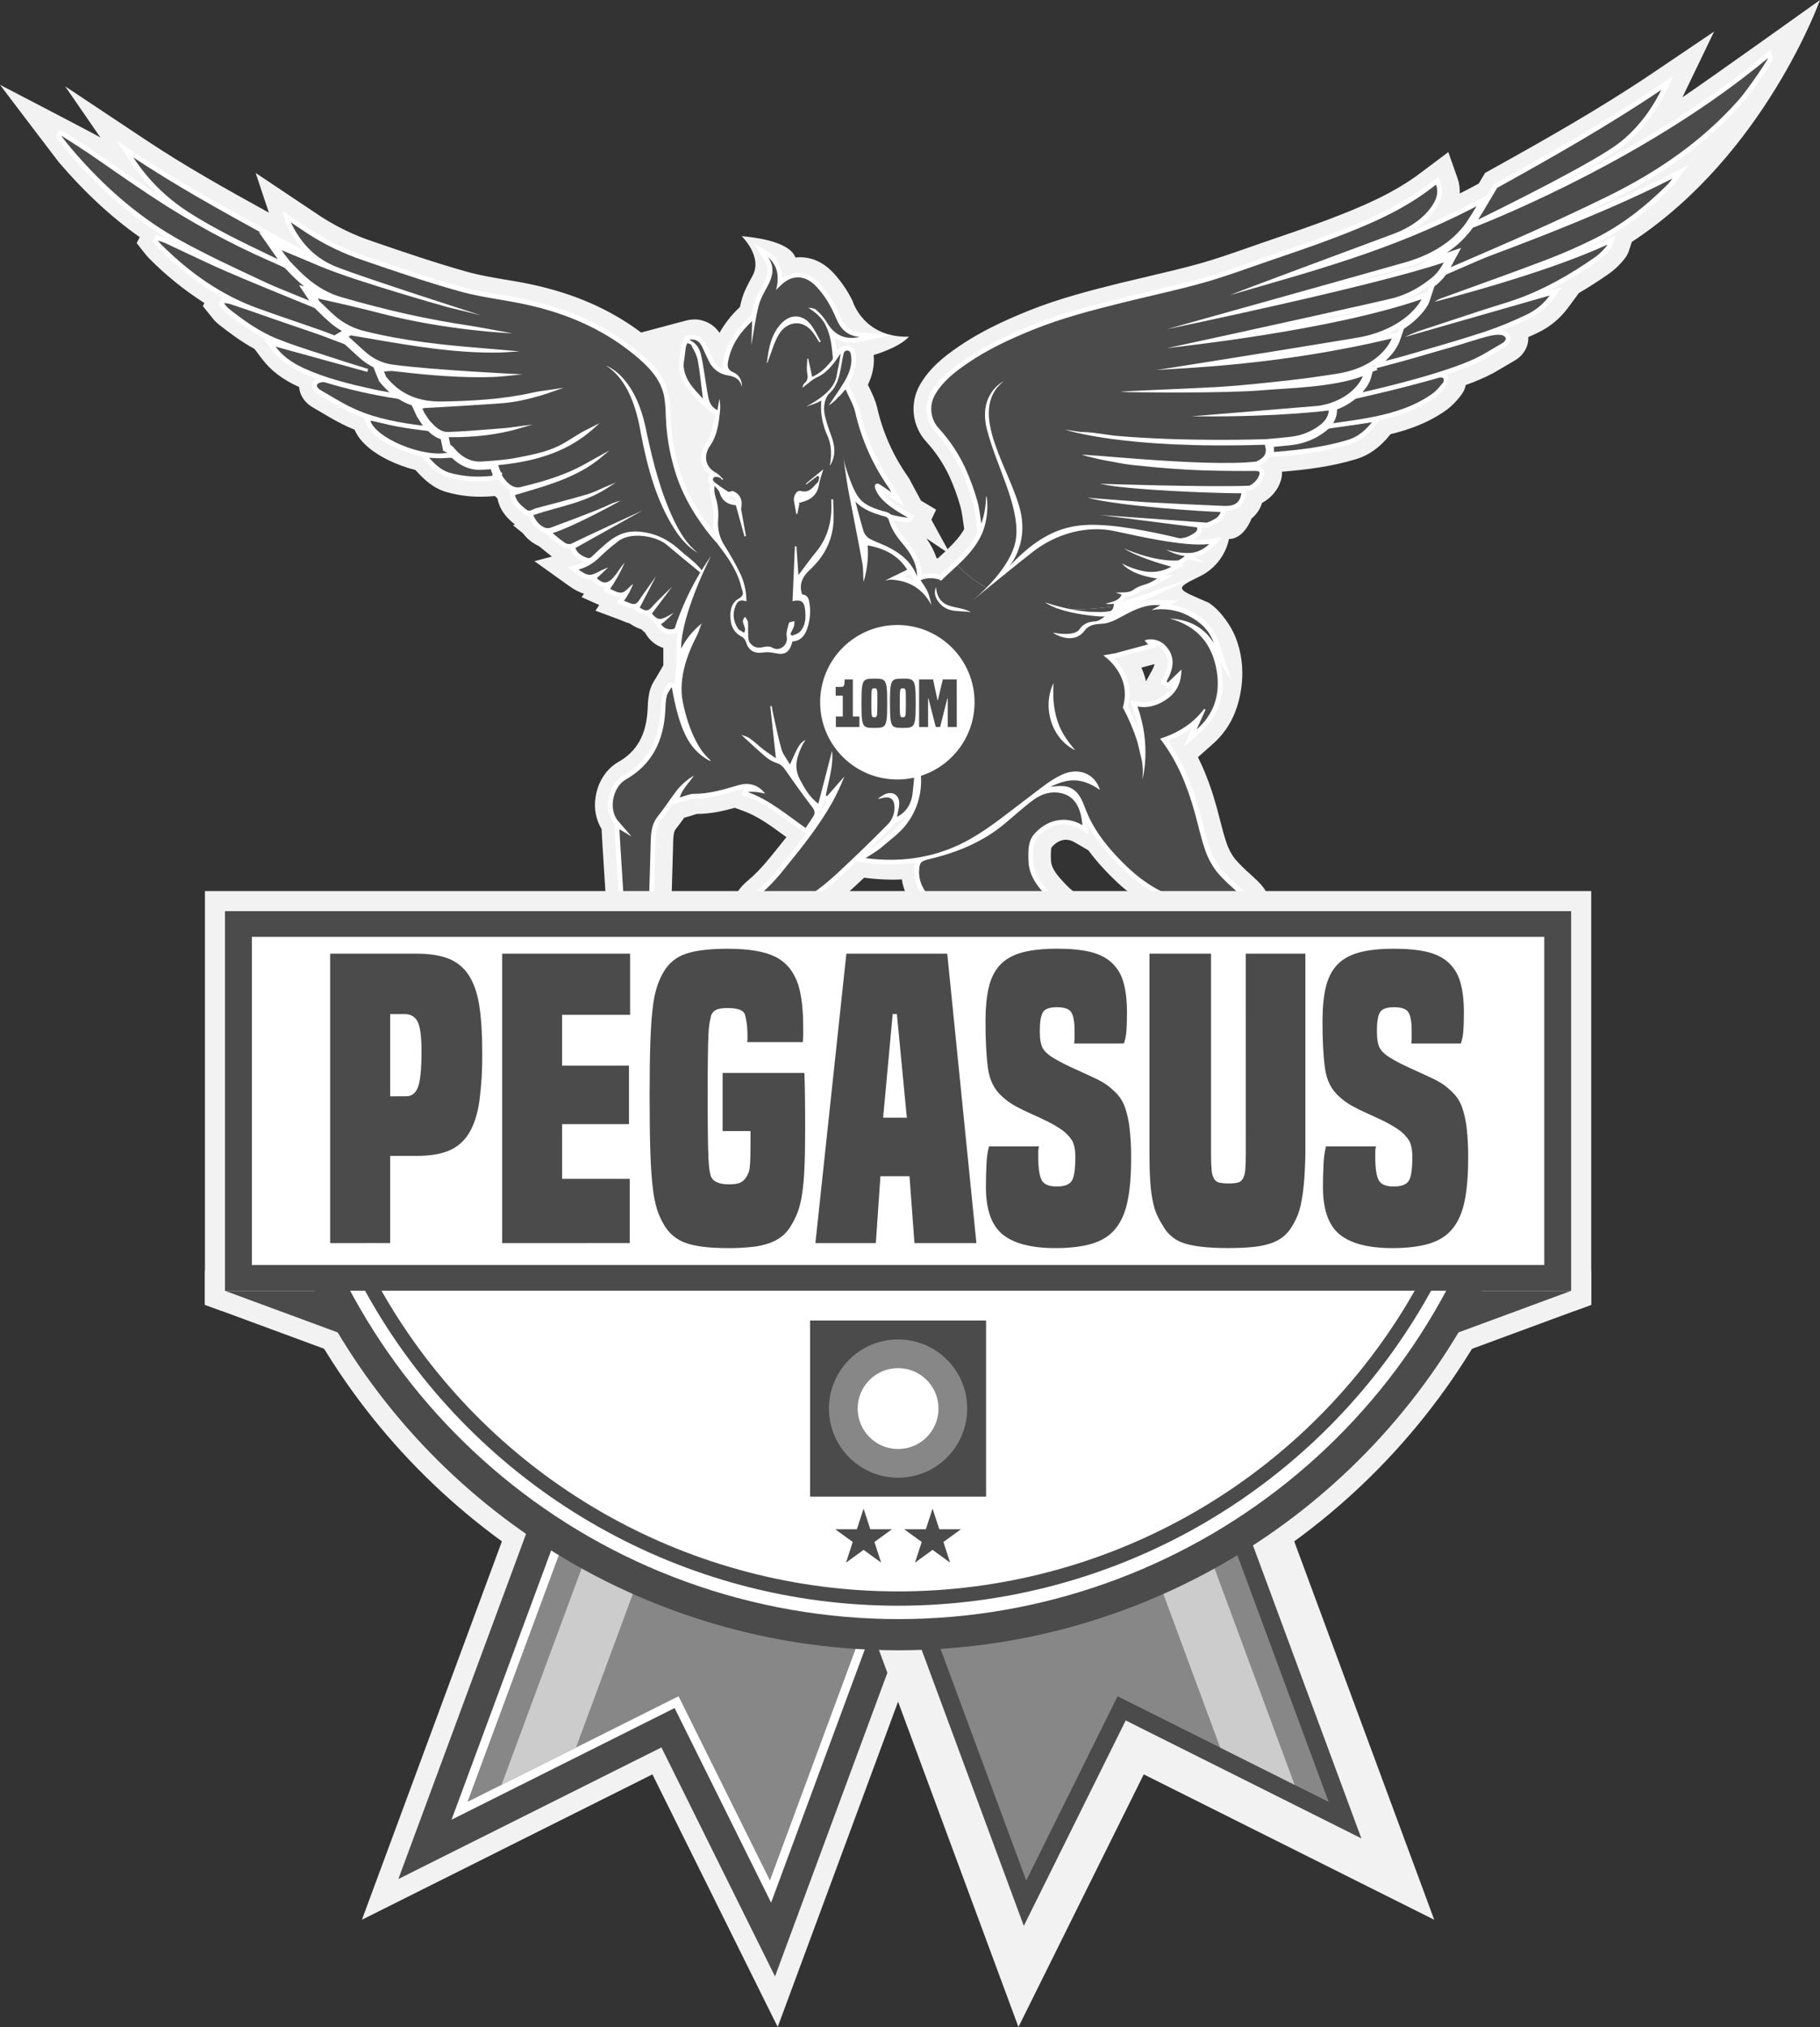 <svg cache-id="5ef2fa88679e4cd09677a4a998b3ee1b" id="elbBPLAwGUf1" xmlns="http://www.w3.org/2000/svg" xmlns:xlink="http://www.w3.org/1999/xlink" viewBox="0 0 1535.92 1709.78" shape-rendering="geometricPrecision" text-rendering="geometricPrecision">
<rect x="0" y="0" width="1535.92" height="1709.78" fill="#333333" stroke="none"/>
<style><![CDATA[
#elbBPLAwGUf2_to {animation: elbBPLAwGUf2_to__to 3000ms linear infinite normal forwards}@keyframes elbBPLAwGUf2_to__to { 0% {transform: translate(767.96px,854.905px)} 50% {transform: translate(775.362px,848.332px)} 100% {transform: translate(767.96px,854.905px)}} #elbBPLAwGUf2_tr {animation: elbBPLAwGUf2_tr__tr 3000ms linear infinite normal forwards}@keyframes elbBPLAwGUf2_tr__tr { 0% {transform: rotate(0deg)} 50% {transform: rotate(-1.19deg)} 100% {transform: rotate(0deg)}} #elbBPLAwGUf37_to {animation: elbBPLAwGUf37_to__to 3000ms linear infinite normal forwards}@keyframes elbBPLAwGUf37_to__to { 0% {transform: translate(234.923px,258.236px)} 50% {transform: translate(220.071px,308.309px)} 100% {transform: translate(234.923px,258.236px)}} #elbBPLAwGUf37_tr {animation: elbBPLAwGUf37_tr__tr 3000ms linear infinite normal forwards}@keyframes elbBPLAwGUf37_tr__tr { 0% {transform: rotate(0deg)} 50% {transform: rotate(-6.033deg)} 100% {transform: rotate(0deg)}} #elbBPLAwGUf37_ts {animation: elbBPLAwGUf37_ts__ts 3000ms linear infinite normal forwards}@keyframes elbBPLAwGUf37_ts__ts { 0% {transform: scale(1,1)} 50% {transform: scale(0.997,0.933)} 100% {transform: scale(1,1)}} #elbBPLAwGUf54_to {animation: elbBPLAwGUf54_to__to 3000ms linear infinite normal forwards}@keyframes elbBPLAwGUf54_to__to { 0% {transform: translate(1283.179px,213.785px)} 50% {transform: translate(1276.531px,294.608px)} 100% {transform: translate(1283.179px,213.785px)}} #elbBPLAwGUf54_tr {animation: elbBPLAwGUf54_tr__tr 3000ms linear infinite normal forwards}@keyframes elbBPLAwGUf54_tr__tr { 0% {transform: rotate(0deg)} 50% {transform: rotate(5.5deg)} 100% {transform: rotate(0deg)}} #elbBPLAwGUf54_ts {animation: elbBPLAwGUf54_ts__ts 3000ms linear infinite normal forwards}@keyframes elbBPLAwGUf54_ts__ts { 0% {transform: scale(1,1)} 50% {transform: scale(0.956,0.873)} 100% {transform: scale(1,1)}} #elbBPLAwGUf81_ts {animation: elbBPLAwGUf81_ts__ts 3000ms linear infinite normal forwards}@keyframes elbBPLAwGUf81_ts__ts { 0% {transform: translate(603.405px,1333.27px) scale(1,1)} 66.667% {transform: translate(603.405px,1333.27px) scale(1.1,1)} 100% {transform: translate(603.405px,1333.27px) scale(1,1)}} #elbBPLAwGUf87_ts {animation: elbBPLAwGUf87_ts__ts 3000ms linear infinite normal forwards}@keyframes elbBPLAwGUf87_ts__ts { 0% {transform: translate(912.385px,1333.28px) scale(1,1)} 33.333% {transform: translate(912.385px,1333.28px) scale(1.1,1)} 100% {transform: translate(912.385px,1333.28px) scale(1,1)}} #elbBPLAwGUf101_ts {animation: elbBPLAwGUf101_ts__ts 3000ms linear infinite normal forwards}@keyframes elbBPLAwGUf101_ts__ts { 0% {transform: translate(728.79px,1295.295px) scale(1,1)} 33.333% {transform: translate(728.79px,1295.295px) scale(1.4,1.175)} 66.667% {transform: translate(728.79px,1295.295px) scale(1,1)} 100% {transform: translate(728.79px,1295.295px) scale(1,1)}} #elbBPLAwGUf102_ts {animation: elbBPLAwGUf102_ts__ts 3000ms linear infinite normal forwards}@keyframes elbBPLAwGUf102_ts__ts { 0% {transform: translate(787.005px,1295.295px) scale(1,1)} 33.333% {transform: translate(787.005px,1295.295px) scale(1,1)} 66.667% {transform: translate(787.005px,1295.295px) scale(1.4,1.3)} 100% {transform: translate(787.005px,1295.295px) scale(1,1)}} #elbBPLAwGUf109_ts {animation: elbBPLAwGUf109_ts__ts 3000ms linear infinite normal forwards}@keyframes elbBPLAwGUf109_ts__ts { 0% {transform: translate(342.809px,926.495px) scale(1,1)} 14% {transform: translate(342.809px,926.495px) scale(1.1,1)} 30.667% {transform: translate(342.809px,926.495px) scale(1,1)} 100% {transform: translate(342.809px,926.495px) scale(1,1)}} #elbBPLAwGUf110_ts {animation: elbBPLAwGUf110_ts__ts 3000ms linear infinite normal forwards}@keyframes elbBPLAwGUf110_ts__ts { 0% {transform: translate(477.75px,926.495px) scale(1,1)} 7.333% {transform: translate(477.75px,926.495px) scale(1,1)} 24% {transform: translate(477.75px,926.495px) scale(1.1,1)} 40.667% {transform: translate(477.75px,926.495px) scale(1,1)} 100% {transform: translate(477.75px,926.495px) scale(1,1)}} #elbBPLAwGUf111_ts {animation: elbBPLAwGUf111_ts__ts 3000ms linear infinite normal forwards}@keyframes elbBPLAwGUf111_ts__ts { 0% {transform: translate(613.85px,926.542px) scale(1,1)} 15.333% {transform: translate(613.85px,926.542px) scale(1,1)} 32% {transform: translate(613.85px,926.542px) scale(1.1,1)} 48.667% {transform: translate(613.85px,926.542px) scale(1,1)} 100% {transform: translate(613.85px,926.542px) scale(1,1)}} #elbBPLAwGUf112_ts {animation: elbBPLAwGUf112_ts__ts 3000ms linear infinite normal forwards}@keyframes elbBPLAwGUf112_ts__ts { 0% {transform: translate(756.065px,926.495px) scale(1,1)} 23.333% {transform: translate(756.065px,926.495px) scale(1,1)} 40% {transform: translate(756.065px,926.495px) scale(1.1,1)} 56.667% {transform: translate(756.065px,926.495px) scale(1,1)} 100% {transform: translate(756.065px,926.495px) scale(1,1)}} #elbBPLAwGUf113_ts {animation: elbBPLAwGUf113_ts__ts 3000ms linear infinite normal forwards}@keyframes elbBPLAwGUf113_ts__ts { 0% {transform: translate(893.125px,926.51px) scale(1,1)} 32.333% {transform: translate(893.125px,926.51px) scale(1,1)} 49% {transform: translate(893.125px,926.51px) scale(1.1,1)} 65.667% {transform: translate(893.125px,926.51px) scale(1,1)} 100% {transform: translate(893.125px,926.51px) scale(1,1)}} #elbBPLAwGUf114_ts {animation: elbBPLAwGUf114_ts__ts 3000ms linear infinite normal forwards}@keyframes elbBPLAwGUf114_ts__ts { 0% {transform: translate(1035.845px,928.57px) scale(1,1)} 40.667% {transform: translate(1035.845px,928.57px) scale(1,1)} 57.333% {transform: translate(1035.845px,928.57px) scale(1.1,1)} 74% {transform: translate(1035.845px,928.57px) scale(1,1)} 100% {transform: translate(1035.845px,928.57px) scale(1,1)}} #elbBPLAwGUf115_ts {animation: elbBPLAwGUf115_ts__ts 3000ms linear infinite normal forwards}@keyframes elbBPLAwGUf115_ts__ts { 0% {transform: translate(1177.543px,926.53px) scale(1,1)} 49.333% {transform: translate(1177.543px,926.53px) scale(1,1)} 66% {transform: translate(1177.543px,926.53px) scale(1.1,1)} 82.667% {transform: translate(1177.543px,926.53px) scale(1,1)} 100% {transform: translate(1177.543px,926.53px) scale(1,1)}}
]]></style>
<g id="elbBPLAwGUf2_to" transform="translate(767.96,854.905)"><g id="elbBPLAwGUf2_tr" transform="rotate(0)"><g transform="translate(-767.96,-854.905)"><g><path d="M1419.86,82l26.69-55.37-52,35.1c-44.53,30-92.22,56.93-137.26,81.9l-4,2.23-5.37,9-9.87,5.21q-3.09,1.59-6.16,3.13c.232-4.451-.424-8.905-1.93-13.1l-7.71-21.8-18.5,13.87-4.18,3.16c-24.09,18.38-52.79,30-77.79,39.53-15.56,5.91-31.71,11.44-47.33,16.78l-7.63,2.61c-4.41,1.52-8.8,3.06-13.2,4.6-13.43,4.7-27.31,9.57-40.94,13.39-14,3.93-28.56,7.34-42.65,10.65-8.27,1.93-16.81,3.94-25.24,6-22.6,5.65-50.74,12.68-77.11,23.35-9.44,3.82-20.49,8.51-31.89,14.32l-6,3.16c-7.105,3.811-14.004,7.994-20.67,12.53-12.13,8.28-24.49,17.93-32.77,32.33-8.86,15.503-6.668,34.958,5.42,48.1c8.023,8.762,14.642,18.713,19.62,29.5c3.593,7.974,6.601,16.199,9,24.61c1.069,4.192,1.855,8.452,2.35,12.75.22,1.57.44,3.13.68,4.68l.32,2c-3.4,6.17-8.45,11.64-14.09,17.06L786,438.4l4-8.51-12.77-7.62L769,407c-.2-.35-.36-.68-.52-1-.693-1.416-1.488-2.78-2.38-4.08-12.294-17.421-21.059-37.081-25.8-57.87-1.48-6.36-4.16-11.88-6.53-16.75-.46-.94-.9-1.85-1.33-2.75c3.19-6.71,5.85-15.23,4.84-25.08c0,0,21.38-6.05,29.8-15.47-38.52,1.08-47.57-30.12-47.57-30.12-4.227-8.658-9.694-16.652-16.23-23.73-10.16-10.89-20.84-13.17-28-13.17-1.337.002-2.673.082-4,.24-5.42-15-40.81-17.55-45.4-18c0,0,18.47,17.5,8.86,34.05l-.07.13c-3.36,6.08-7.16,13-9.16,21-.38,1.52-.73,3.05-1.07,4.59-6.852,6.311-12.672,13.657-17.25,21.77-4.728-7.076-12.68-11.32-21.19-11.31-2.0.008-3.992.239-5.94.69l-9.7,2.55-29.29,7.81c-26-19.51-56.41-32.84-92.63-40.59-7.34-1.57-14.71-2.83-21.84-4l-.42-.07c-10.71-1.82-21.79-3.7-32-6.58-27.07-7.57-54-16.82-80.09-25.76l-.15-.05c-15.315-5.146-29.92-12.201-43.47-21-3.41-2.25-6.8-4.53-10.33-6.91l-3.18-2.12-41.2-27.53l11.14,33.46c-37-20.36-70.56-39.2-103-60.72L55,72.84L84.75,116C83.06,114.68,1.17,72.13,0,71.53c.74,1,48,63.33,49.5,65.12c21.78,25.52,44.38,46.46,68.43,63.41l-2.6,5l7.22,9.09c.969,1.275,2.018,2.488,3.14,3.63c14.139,14.32,29.837,27.012,46.8,37.84l-1.29,2.64l6.86,8.42c.22.26.42.53.64.81c1.595,2.186,3.46,4.161,5.55,5.88c8.87,7,19.08,14.67,30.57,21l6.1,8.12c7.34,9.77,17.26,17.43,30.31,23.42l1.22.53c.046.722.136,1.44.27,2.15c1.12,6.07,5.19,11.52,11.17,15c2.33,1.34,4.65,2.71,7,4.09c7.69,4.56,15.65,9.27,24.38,13.09c1.31.58,2.63,1.13,3.95,1.66c5.06,12,17.84,20.37,28,25.44c7.476,3.66,15.307,6.545,23.37,8.61l1,1.06c6.25,6.8,13.89,14.32,25.41,17.56c9.307,2.616,18.932,3.929,28.6,3.9c3.91,0,8-.21,12.08-.6.65.67,1.36,1.36,2.14,2.06l.17.79c2.43,11.07,9.67,17.14,14.63,21.23l-1.74.54l8.44,6.8c3.328,4.49,7.715,8.086,12.77,10.47l.53.24l3,2.38l2.6,2.12.14.12c1.8,1.48,3.56,2.91,5.4,4.3L451,473.34l29.27,20.92c.35.25.7.48,1.06.71c3.514,2.546,7.409,4.521,11.54,5.85l-2.09,2.87l14.93,6.65-3.22,4.79l20.19,7.5.35.15c1,.38,2,.77,2.9,1.18c1.672.738,3.401,1.34,5.17,1.8l1.66,1c2.633,1.755,5.497,3.134,8.51,4.1.993,1.021,2.048,1.98,3.16,2.87l.91,1.5c3.296,5.393,8.432,9.411,14.46,11.31c0,.11,0,.22,0,.32v14.34l-6,10.3c-.25.43-.52.86-.8,1.28-2.208,3.211-3.842,6.781-4.83,10.55-.947,4.376-1.463,8.834-1.54,13.31c0,.61,0,1.23-.09,1.84-1.11,21.27-9,35.34-24.74,44.28-10.14,5.74-17.32,16.88-19.2,29.81-1.518,9.257.285,18.753,5.09,26.81l.24,4.44c.14,2.62.27,5,.42,7.41q.58,9.64,1.21,19.28c1,15,2,30.58,2.62,45.8.043,3.675-.15,7.35-.58,11-.32,3.49-.65,7.09-.73,10.92-.277,7.008,2.295,13.83,7.13,18.91.707.714,1.458,1.382,2.25,2l-1.33.52l11.73,8.68c2.88,3.288,6.434,5.918,10.42,7.71l2.59,1.92l2.69,2c2.33,1.75,4.74,3.57,7.31,5.33c3.813,2.795,8.384,4.368,13.11,4.51.816-0,1.631-.054,2.44-.16c14.59-1.89,25.28-10.81,29.31-24.46s2.55-28.19-4.52-41.81c-3-5.86-9.39-18.08-24.38-18.08h-.72l-2.17-7.49c.39-14,.89-31.52,1.25-42.86c0-1,0-1.91.07-2.86.17-7.2.43-10.58,2.24-12.82c2.55-3.17,4.89-6.37,7.13-9.53l2.6-.7c1.93-.52,3.62-1.09,5.11-1.59.94-.32,2.21-.75,2.83-.9c11.56,0,22-2.35,32.08-5.14l7.16,2.57c12,4.29,22.85,12.23,34.34,20.63l2.11,1.55c-4.22,5.36-8.67,10.88-13.4,16.65-7.32,9-13.1,15-19.34,20.18-13.33,11-18.71,28.1-15.15,48c.311,1.523.505,3.067.58,4.62-4.74,22.24-13.35,44-22,64.28-13.81,12.82-18.38,29.72-12.89,47.63.59,1.9.26,2.55.07,2.91-2.33,4.49-5.16,9-8.18,13.7-5.022,7.608-5.178,17.437-.4,25.2.045,3.628-.139,7.255-.55,10.86-.39,3-1.14,6.22-1.93,9.68-.41,1.75-.82,3.53-1.2,5.34l-3.23,15.39l15.1,4.41.68.22c1.391.468,2.81.845,4.25,1.13c2.901.547,5.848.818,8.8.81c21.68,0,44.82-13.34,53.84-31.05c4.07-8,2.1-16.57.56-21-1.292-3.563-2.774-7.055-4.44-10.46c1.8-6.56.79-13.84-3.24-20.82-.36-.63-.72-1.22-1.09-1.78c1.23-1,2.53-2.1,3.83-3.3v0l1,.87.5-2.28c7.32-7.63,9.43-17.4,5.91-27l.37-1.72c.59-2.74,1.14-5.32,1.78-7.61q2.68-9.71,5.42-19.36c3.53-12.46,7.17-25.33,10.51-38.15.316-1.76,1.306-3.328,2.76-4.37l.67-.51c1.81-1.327,3.518-2.788,5.11-4.37c8.865-8.892,13.783-20.975,13.65-33.53c11.31-6.87,20.72-15,28.67-22.39c2.86-2.63,5.73-5.32,8.61-8l1.06.14c7.679,1.003,15.415,1.51,23.16,1.52c2.54,0,5.08-.08,7.61-.19.295,2.149.757,4.272,1.38,6.35c4.61,15.39,15.88,24.48,25.18,30.69c21.54,14.37,45.64,22.14,66.39,27.86h.14c12.89,3.55,25.09,6.91,35.26,13.23c1.28.8,2.48,1.6,3.59,2.41-.001.749-.051,1.497-.15,2.24-3,18.32-6.15,37.52-9.5,57-3.06,17.86-.14,32.68,9,45.28c2.529,3.376,5.773,6.153,9.5,8.13l.57.33c1.565.9,3.196,1.679,4.88,2.33l.59.24c1.81,1.09,3.64,2.27,5.57,3.51c4.349,2.887,8.852,5.535,13.49,7.93c3.75,2.046,7.93,3.18,12.2,3.31c5.359.081,10.513-2.058,14.24-5.91c2.505-2.644,4.553-5.685,6.06-9c5.54-11.22,6.86-24,3.9-37.9-3.24-15.31-9.61-21.36-25.23-24h-.13c-.22-.32-.44-.64-.68-1c1.32-5.47,2.63-10.69,4.27-15.66c1.87-5.65,3.88-11.21,6-17.08c2.21-6.09,4.51-12.4,6.59-18.79c3.547-10.549,3.736-21.939.54-32.6-.11-.35-.21-.72-.32-1.09-.949-3.914-2.566-7.636-4.78-11-4.386-6.401-11.66-10.211-19.42-10.17-2.372-2.529-5.155-4.638-8.23-6.24-8.16-4.63-16-9.29-21.93-15.47-7.83-8.15-13-14.05-13.18-21.52-.09-3-.27-9.3.65-10.6c3.49-4.05,7.74-6.29,12-6.29c2.643.064,5.221.83,7.47,2.22l11.43,6.67c4.137,5.565,8.588,10.89,13.33,15.95c12.65,13.6,32.81,32.62,61.61,40.78c4.13,1.17,8.36,2.5,12.63,4c.21.74.49,1.51.79,2.31s.49,1.38.72,2.08c1.17,3.47,2.78,8.23,6.45,12.65c3.966,4.579,8.278,8.845,12.9,12.76l1.73,1.53c6.59,5.88,12.29,10.95,14.19,17c3.45,10.88,6.21,21.93,8.23,30.35.89,3.73,1.6,7.63,2.34,11.76s1.55,8.52,2.58,12.93c1.429,6.321,5.231,11.852,10.62,15.45.7,3,1.35,6,1.88,8.81c1.66,9,5.33,14.67,9.62,18.26.43,1.93.89,3.91,1.41,5.91.13.5.25,1,.37,1.51.86,3.6,2.16,9.05,6.08,14s8.81,7,11.77,8.27c.46.2,1.09.47,1.3.58l4.1,2.23l4.66-.19c10.54-.42,36.35-2.78,48.55-15.47l36.68-38.19-35.26,6.59c-3.7-5.7-9.56-10.84-17.32-15.14-.5-1.471-1.139-2.891-1.91-4.24-2.263-3.745-5.171-7.059-8.59-9.79-7.35-6.33-10.07-9.46-10.66-14.43-1-8.19-5-14.48-8.31-19.54-1.11-1.71-2.17-3.34-2.81-4.62l-4.35-8.63c-8.39-16.62-17.06-33.8-25.26-50.78-1.8-3.76-4.54-9.42-4.87-13.31-.88-10.1-5-18.54-12.67-25.82-2-1.93-4.07-3.79-6-5.57-4.519-3.909-8.763-8.126-12.7-12.62-3.126-4.042-5.54-8.587-7.14-13.44-2.09-6-3.7-12.28-5.41-19-.88-3.46-1.79-7-2.79-10.61-3.49-12.58-8.27-27.55-16-42.84L1023,628c8.549-7.34,15.166-16.666,19.27-27.16s11.37-36.4.18-63.87c-3-7.5-11.27-21.15-22.31-28.5-27.72-12.08-29.65-11.46-7.81-22.21c12.754-6.097,21.936-17.793,24.83-31.63c12.84,0,19-17.2,19-17.2c4.21-3.414,7.305-8.007,8.89-13.19c7.86-4.25,13.77-11.37,16-19.35.656-2.273.937-4.637.83-7c20-1.63,41.27-4.17,62.57-10.6c10.83-3.28,20.2-10,28.63-20.57l.4-.51c14.68-3.53,31.93-9.3,47.74-20.77c3.965-3.048,7.518-6.597,10.57-10.56l1-1.27c2.12-2.553,3.558-5.601,4.18-8.86c7.842-2.751,15.48-6.049,22.86-9.87.25-.13.49-.26.78-.43l2.22-1.26c0,0,.32-.19.4-.25c2.68-1.55,5.34-3.13,8-4.69s5.09-3,7.67-4.52c6.38-3.7,11.31-11.42,10.83-19.37c2.34-1.05,4.75-2.16,7.27-3.33c10.528-4.847,19.635-12.315,26.45-21.69l9-12.17q11.94-7,24.33-15.55c3.454-2.368,6.667-5.071,9.59-8.07c4.07-4.21,6.87-7.66,8.26-11.9l2.51-7.62c112.13-73.5,158.78-204,158.78-204s-95.83,68.46-116.06,81.97ZM793.23,469.32c-.59.53-1.18,1.08-1.76,1.63-.36,0-.7-.05-1.06-.07-2.014-5.997-4.931-11.652-8.65-16.77L797.94,465c-1.54,1.4-3.12,2.86-4.71,4.32ZM971.58,566.6l-4.46,8.17c-.863-4.008-2.174-7.906-3.91-11.62l11.17-3c-.643,2.265-1.585,4.434-2.8,6.45Z" fill="#f2f2f2"/><path d="M1242,171.59c-18.5,9.52-36.58,17.69-54.42,24.94c11-5.73,20-13.54,25.24-22.26c4.18-6.86,5.09-13.35,2.8-19.83l-1.81-5.13-4.35,3.27-4.1,3.09c-25.49,19.44-55.2,31.54-81.06,41.35-15.74,6-32,11.54-47.7,16.91l-7.65,2.63c-4.38,1.5-8.75,3-13.12,4.56-13.62,4.77-27.7,9.71-41.74,13.65-14.25,4-29,7.44-43.18,10.78-8.22,1.92-16.72,3.92-25.06,6C923.68,257.1,896,264,870.5,274.34c-16.16,6.53-37.15,15.7-56.12,28.69-10.1,6.91-21.5,15.34-28.84,28.09-6.053,10.618-4.519,23.936,3.79,32.9c8.924,9.756,16.284,20.833,21.82,32.84c3.858,8.551,7.09,17.371,9.67,26.39c1.246,4.774,2.158,9.629,2.73,14.53.22,1.51.43,3,.66,4.53l.93,6.06v.1c-5.4,12.28-15,21.09-25.06,30.41-2.16,2-4.38,4-6.55,6.11-2.579-.854-5.284-1.267-8-1.22-2,0-7,.22-10.5,2.22L771.38,488l1.7,2.73c-3.297-1.903-6.84-3.343-10.53-4.28l8.85-4.28-2.4-3.75c-7.55-12-19.33-19.25-36-22.28l-4.89-.89c-1.22-6.32-2.45-12.6-3.66-18.78q-2.09-10.71-4.16-21.44c-1.78-9.31-3.09-19-4.36-28.32-1-7.6-2.1-15.46-3.41-23.14-.69-4-.5-9.57-.32-15c.275-4.855.208-9.724-.2-14.57l-.35-3c1.55-2.35,3-4.69,4.44-7.11c4-6.87,8.24-16.17,5.52-27.13-.077-.282-.17-.559-.28-.83-.985-2.441-3.301-4.085-5.93-4.21-3.592-.446-7.146,1.083-9.29,4-.351-3.515-.885-7.01-1.6-10.47c2.005,1.267,4.185,2.234,6.47,2.87l4.93.86c.81.07,1.63.1,2.47.1c2.63-.016,5.252-.311,7.82-.88l26.12-5.57-26.61-2.31c-2.717-.174-5.365-.924-7.77-2.2l-.4-.23c-3.53-2.08-6.17-5.55-8.3-10.68-4.72-11.38-10.44-20.57-17.48-28.1-5.54-5.92-11.94-9.06-18.52-9.06-4.709.067-9.281,1.59-13.09,4.36-.025-7.868-3.488-15.331-9.48-20.43l-14.31-8.46l8.37,13.72c4.2,6,4,11.89-.67,20.37l-.08.13c-3.11,5.64-6.33,11.47-7.92,17.88-.68,2.72-1.27,5.43-1.81,8.16l-2.36,2.2C620.13,278.88,613.36,290,610.62,303c-.46,2.22-1.15,5.52,0,8.65-3.862-1.609-6.995-4.585-8.8-8.36-1.22-2.43-2.38-5-3.51-7.45-.77-1.7-1.55-3.41-2.36-5.1-2.51-5.26-6.86-8.28-11.93-8.28-1.213.002-2.421.167-3.59.49l-1.29.34-.85.23-2,4.5c-.1.28-.23.54-.35.82v.05l4,1.62c3.95,1.59,6.35,4.64,7.54,9.59.91,3.76,1.56,7.73,2.18,11.57l.45,2.71c.42,2.49.8,5,1.17,7.48.75,4.92,1.52,10,2.61,15c.65,3.394,2.225,6.543,4.55,9.1v0c1.352,1.423,2.951,2.588,4.72,3.44-1.16,9.86-2.54,17.6-7.51,24.6-3.421,4.624-4.685,10.498-3.47,16.12c1.008,4.102,3.421,7.721,6.82,10.23-.926.992-1.478,2.276-1.56,3.63-.06,1.733.549,3.423,1.7,4.72l-.07.7c-.472,3.589-.172,7.237.88,10.7c1.902,5.894,2.609,12.109,2.08,18.28-.307,3.636-.089,7.297.65,10.87-7.61-9.32-20.26-26.82-27.48-47.71-5.023-14.616-8.073-29.837-9.07-45.26-.16-2.29-.25-4.67-.34-6.91-.076-5.226-.527-10.439-1.35-15.6-2.83-15.41-13.38-26.27-22.26-34-26.68-23.25-58.9-38.67-98.49-47.14-7.1-1.52-14.37-2.76-21.4-4h-.31c-11-1.87-22.46-3.81-33.36-6.87-27.46-7.68-54.61-17-80.87-26h-.1c-16.344-5.503-31.932-13.035-46.4-22.42-3.44-2.28-6.87-4.57-10.45-7-1-.7-2.06-1.39-3.13-2.11l-9.66-6.42l3.66,11c.093.294.207.582.34.86c5.52,11.4,12.44,20.55,20.91,27.59-8-3.39-15.91-6.7-23.73-9.9l-12.56-5.13l10.46,15l4.51,5.83.33.34c.85.87,1.83,1.87,2.78,2.9c9.51,10.16,18.45,17.41,27.79,22.38l-2-.45c-.48-.11-.94-.21-1.4-.33l-10-2.48l7.57,11.44l1.85,1.74l2.38,2.29l1.24,1.2c2.59,2.52,5.52,5.38,8.57,8c4.239,3.643,8.968,6.673,14.05,9l-7.31,4.29l9,8.21c1.1,1,2.19,2,3.27,3c2.28,2.12,4.86,4.52,7.49,6.68c4.464,3.714,9.586,6.557,15.1,8.38l-4,.28l4,10l1.14,1.42c8.008,9.978,19.192,16.912,31.69,19.65-.244.098-.478.218-.7.36l-3.06,1.84l3.09,6.71l4.26,6.6.19.2c4.37,5.07,9.16,10,15.53,11.31l.33,1.59c.22,1,.4,1.9.56,2.63l1.24,5.89l2.15,1c.364.228.674.532.91.89c7.4,9,15.64,13.35,25.21,13.35.73,0,1.48,0,2.22-.08l2-.14c2.31-.15,4.7-.32,7.15-.51l1.76,5.11.15.28c.162.302.289.62.38.95l.38,1.36.08.06-.1.17l1.22,2.27c.668,1.281,1.454,2.496,2.35,3.63c1.9,2.28,5,6,9.5,7.76l-2.07.62.79,3.62c1.5,6.83,6.2,10.68,10.35,14.1l.26.21c1.251,1.085,2.804,1.762,4.45,1.94l.62,1.42c2.6,6,6.27,10,11.24,12.39.494.229,1.005.416,1.53.56l4.61,3.72c.93.75,1.82,1.47,2.69,2.19l.13.11c2.641,2.256,5.409,4.359,8.29,6.3c1.675.997,3.591,1.516,5.54,1.5.421.005.843-.022,1.26-.08l.15.5c1.86,6,7,8.82,11.28,10.58c1.149.503,2.386.774,3.64.8c2.099-.023,4.095-.909,5.52-2.45c3.78-3.68,7.85-7.38,12.09-11c7.38-6.27,14-9.07,21.55-9.07.64,0,1.28,0,1.93.05c12.5.75,23.47,5.64,33.54,14.93c1.52,1.41,3.31,2.86,5.21,4.39l.08.06c4.1,3.3,8.76,7,12.21,11.6-7.57,17.2-18,44.48-18,63.72v15.51c-.539,3.054-.913,6.135-1.12,9.23v.22.23c.059.918.019,1.84-.12,2.75l-.06.3c0,0,0,.88,0,1.17l-1.15-.06c-.336-.025-.67-.072-1-.14l-2.82-.59-1.49,2.44c-.34.58-.71,1.15-1.07,1.73-1.424,1.997-2.496,4.222-3.17,6.58-.74,3.591-1.142,7.244-1.2,10.91c0,.64,0,1.28-.09,1.91-1.34,25.76-11.59,43.72-31.31,54.91-6.58,3.72-11.46,11.53-12.75,20.38-1.15,7.88.67,15.25,5,20.49l.46,8.33c.14,2.53.26,4.86.41,7.19q.57,9.6,1.2,19.21c.54,8.42,1.08,17,1.58,25.59c10-.71,19.88-1.73,29.78-2.9.37-13,.79-27.79,1.11-37.81c0-.91.05-1.83.08-2.75.17-7.59.34-14.75,5.1-20.66c3.15-3.92,6.07-8.06,8.89-12.06l.7-1-.09.3l7-1.87c1.54-.42,3-.9,4.33-1.36c2.105-.853,4.327-1.382,6.59-1.57h.1c13.31,0,25.74-3.69,37.75-7.25l.35-.1c1.2-.366,2.427-.637,3.67-.81l-.15.63c-.09.36-.18.73-.26,1.1l-.74,3.42l3.3,1.19c13.76,4.93,25.35,13.41,37.62,22.38c3.38,2.48,6.89,5,10.44,7.52l2.47,1.73c-6.6,8.91-13.85,17.9-21.8,27.64-5.24,6.42-12.37,14.72-21.12,22-9.71,8-13.4,20.41-10.66,35.76.59,3.28,1.12,6.73.53,9.48-5,23.48-13.94,46.09-22.89,67-.609,1.49-1.537,2.828-2.72,3.92-10.47,9.56-13.7,21.19-9.59,34.57c1.475,4.167,1.179,8.757-.82,12.7-2.58,5-5.7,9.88-8.74,14.67-2.56,4-2.46,8.22.3,12.42.702.978,1.149,2.116,1.3,3.31.134,5.029-.083,10.061-.65,15.06-.46,3.57-1.28,7.13-2.14,10.9-.39,1.68-.78,3.39-1.14,5.11l-.77,3.63l3.56,1l1,.32c.882.309,1.784.557,2.7.74c2.1.396,4.233.59,6.37.58c16.57,0,35.53-10.73,42.25-23.93c2-3.87.58-8.85-.1-10.81-1.272-3.437-2.724-6.805-4.35-10.09-.52-1.09-1-2.17-1.53-3.25L628.6,935c2.9-4.14,2.85-9.16-.24-14.54-.937-1.553-1.98-3.039-3.12-4.45-.49-.63-1-1.27-1.45-1.92-2.5-3.48-2.41-4.28.74-7.15c1.34-1.23,2.76-2.37,4.27-3.59s3.21-2.58,4.77-4c5.31-4.88,6.28-10.57,2.88-16.93-.1-.19-.21-.38-.32-.57l1.29-5.9c.63-2.92,1.22-5.67,2-8.33q2.7-9.72,5.46-19.43c3.5-12.39,7.12-25.2,10.43-37.89c1.036-4.552,3.659-8.587,7.4-11.38l.73-.57c1.312-.947,2.552-1.99,3.71-3.12c7.87-8,11.06-18.23,9.48-30.37l-.17-1.35c13.41-6.87,24.39-16.26,33.41-24.62q6.43-6,13-12.19l7.18.93c7.113.916,14.278,1.373,21.45,1.37c24.48.166,48.566-6.155,69.81-18.32c13.57-7.77,26.17-17.47,38.35-26.86c3.92-3,8-6.14,12-9.13c1.73-1.29,3.44-2.61,5.14-3.92l3.5-2.68l6.72-.65l2.44-.25l2.73-.27c1-.1,2-.15,3-.15c7,0,11,2.71,14.51,10c.87,1.8,1.59,3.7,2.36,5.72.42,1.11.85,2.23,1.3,3.34c5.33,13.07,13.58,25.35,25.94,38.63c18.68,20.07,35.84,31.53,55.65,37.14c6.5,1.85,13.18,4,19.91,6.5l.48,1.9.36,1.44c.318,1.432.729,2.842,1.23,4.22.33.85.63,1.73.93,2.62.94,2.79,2,6,4.12,8.51c3.55,4.064,7.404,7.852,11.53,11.33l1.75,1.55c7.35,6.56,15,13.33,17.93,22.74c3.57,11.28,6.41,22.62,8.48,31.25c1,4.08,1.75,8.35,2.5,12.48s1.48,8.19,2.44,12.28c.907,4.49,4.323,8.053,8.77,9.15h.13.29c0,0,.74,3.26,1,4.33.9,3.88,1.75,7.56,2.44,11.3.63,3.37,1.85,10,8.41,12.51.1.48.2,1,.31,1.45.64,3,1.3,6.2,2.11,9.28.15.59.3,1.2.44,1.81.69,2.92,1.48,6.23,3.59,8.87c1.83,2.31,4.47,3.45,6.8,4.46.84.37,1.63.71,2.31,1.08l1,.52l1.1-.05c3-.12,30.08-1.48,39.7-11.49l8.62-9-6.28,1.17c.01-.853-.074-1.705-.25-2.54-1.43-6.88-8.74-13.59-20.23-18.66.36-6.29-4.36-10.34-7.36-12.92-7.82-6.72-13.9-12.67-15.09-22.75-.62-5.19-3.51-9.67-6.31-14-1.274-1.886-2.445-3.839-3.51-5.85l-4.32-8.55c-8.42-16.69-17.13-34-25.39-51.06-2.94-6.1-5.62-12-6.12-17.83-.6-7-3.27-12.4-8.66-17.52-1.93-1.83-3.92-3.64-5.85-5.39-4.995-4.326-9.674-9.005-14-14-4.096-5.217-7.265-11.1-9.37-17.39-2.29-6.5-4-13.41-5.75-20.09-.86-3.39-1.76-6.89-2.71-10.33-4.83-17.37-12.21-39.55-26.87-60.1c7.433-2.758,14.421-6.592,20.74-11.38l-7.51,16.8l13.77-12.11c15.59-13.71,21.76-31.49,18.35-52.84-.397-2.515-.921-5.008-1.57-7.47l10.15,16.56L1028.28,541c-3.63-10.8-11.19-19.07-23.12-25.3-5.377-2.823-11.198-4.707-17.21-5.57l6.65-3.63-15-.31-2.26-.07c-.81,0-1.44,0-2,0h-.73c-11.7.38-21.56,5.77-30.27,10.52-1.78,1-3.45,1.86-5.1,2.63l4.47-3.77h-1.12c.954-1.845,1.5-3.875,1.6-5.95c2.601-1.381,4.701-3.547,6-6.19c3.31-.28,6.46-1,9-3c2.23-1.77,4.92-2.64,7.78-3.56c3.01-.83,5.885-2.086,8.54-3.73.509-.313,1.036-.593,1.58-.84l1.29-.65l11.77-6.17-7.72-.79c2.343-.686,4.619-1.583,6.8-2.68l1-.53l9.58-4.66-3.3-.9c2.138-1.072,4.128-2.417,5.92-4l15.07,2.82-10.31-4.67c.84-.13,1.65-.29,2.44-.48c5.131-1.408,9.808-4.127,13.57-7.89l8.57-8.3-11.84,1.47c-2.48.286-4.974.419-7.47.4-1.84,0-3.78-.05-5.79-.16c1-.51,1.93-1.07,2.92-1.7c4.6-2.93,5-6.49,4.61-8.72l4.35.32.64-.17c1.567-.41,3.083-.994,4.52-1.74l.87-.45c3.65-1.87,7.11-3.65,9.22-9.25l1-2.55c9.92-.17,15.4-4.78,16.77-14.1l.42-2.86l3.18-.11.74-.35c5.22-2.47,9.31-7,10.67-11.92.667-1.829.472-3.861-.53-5.53-1.36-2-3.48-2.37-5.44-2.59l.61-.07.57-.26c9.14-4.13,12.16-10.1,9.48-18.75c6.59-.54,12.71-1.14,18.61-1.81c9.841-1.11,19.185-4.917,27-11c5.21-4,8.46-9.8,8.48-15.15v-3c19.78-7,27.54-20.91,28.61-24.9l2-7.5-3.8,1.42c20.42-9.71,25.87-24.64,26.16-25.45l2.4-6.9-7.11,1.7q-3.54.86-7.07,1.66c25.07-9.58,35.46-25.42,36.81-29.57l2.48-7.61-7.57,2.6c-26.44,9-60.87,17.4-102.89,25c40.88-9,75.58-16.8,81.22-18.27c9.664-2.604,18.801-6.871,27-12.61c8.69-6.09,12.77-9.22,18.31-19.45l4.83-8.92-9.62,3.23c-20.06,6.75-52.44,15.19-86.77,23.46c24.12-6.77,44.84-12.59,55.72-15.69c23.3-6.62,40.46-17.24,52.46-32.47c3.72-4.71,11-16.83,11-16.95l7.29-12.24ZM621.25,422.2c-3.6-.31-6.15-1.41-7.93-3.53.479.133.973.2,1.47.2.913-.037,1.817-.191,2.69-.46l.33-.09c1.651.753,2.915,2.158,3.49,3.88ZM659,640.68l-.09-.87c.24.4.49.79.74,1.19Zm9.55,9.94v0c-.005.02-.005.04,0,.06ZM673,502.53c0-.08,0-.16,0-.23.029.075.053.152.07.23Zm2-82.74l-.89.24c.186-.712.528-1.375,1-1.94c1.218.322,2.471.49,3.73.5-1.248.497-2.531.898-3.84,1.2Zm16.12,267.85c.364-1.381.384-2.829.06-4.22l1.75,1.34l2.62-10.06l2.69,1.29c-2.24,4.01-4.61,7.84-7.09,11.65Zm70.15,5.67c-3.89,5-8.92,9.06-14.25,13.41-2.12,1.74-4.32,3.54-6.43,5.39-1.289,1.06-2.652,2.026-4.08,2.89L735,716c-1.06.71-2.13,1.39-3.37,2.17Q741.75,708.34,752,698c1.125-1.145,2.13-2.401,3-3.75l3.8-1.9c2.186-1.093,4.225-2.457,6.07-4.06-1.104,1.733-2.295,3.409-3.57,5.02ZM942.14,554.86l34.09-9.19-1.83-2c2.272.578,4.345,1.76,6,3.42c6.67,6.9,6.84,14.38.59,25.79l-1.68,3.07l2.82,2.07.71.54l3.14,2.35l5-4.85c-1.533,3.767-4.072,7.04-7.34,9.46-6.1,4.62-12.17,6.87-18.56,6.87-1.521-.004-3.039-.131-4.54-.38l-6.75-1.12l2.35,6.43c2.396,6.587,4.141,13.393,5.21,20.32-2.702-7.329-5.872-14.477-9.49-21.4c5-19.43-4.66-33.58-11.86-41Z" fill="#fff"/><path d="M1282.38,841.36c0,1.11,0,2.21,0,3.32c0,.7,0,1.4,0,2.11v2.42c0,1.31,0,2.61-.07,3.91s-.06,2.61-.1,3.91l-.06,2.12c-.06,1.79-.13,3.57-.21,5.36c0,1.1-.1,2.19-.15,3.29c0,.9-.09,1.8-.14,2.7-.07,1.29-.14,2.59-.23,3.88-.06,1.09-.13,2.19-.21,3.28s-.15,2.19-.23,3.28c-.13,1.72-.26,3.43-.41,5.14l-.12,1.41c-.07.84-.15,1.68-.22,2.52-.12,1.34-.25,2.68-.39,4-.1,1-.2,2.07-.31,3.11-.47,4.39-1,8.78-1.56,13.16-.14,1.09-.29,2.17-.43,3.25-.3,2.16-.61,4.31-.93,6.47-.48,3.24-1,6.46-1.55,9.68q-.48,2.82-1,5.63l-.78,4.21q-1.18,6.32-2.55,12.59c-.46,2.12-.93,4.25-1.41,6.36s-.91,3.95-1.38,5.91h-1020c-.46-1.93-.92-3.86-1.35-5.79c0-.07,0-.14,0-.2-.47-2.07-.93-4.15-1.38-6.22q-1.79-8.32-3.3-16.69c-.16-.86-.31-1.72-.46-2.59-.19-1.07-.38-2.14-.56-3.21q-.54-3.23-1-6.45-.83-5.25-1.54-10.52c-.11-.81-.22-1.62-.32-2.43q-.85-6.56-1.56-13.16c-.11-1-.21-2.07-.31-3.11-.14-1.33-.26-2.67-.39-4-.07-.84-.15-1.68-.22-2.52l-.12-1.41c-.15-1.71-.28-3.43-.41-5.14-.08-1.09-.16-2.18-.23-3.28s-.15-2.19-.21-3.28c-.08-1.29-.16-2.59-.23-3.88c0-.9-.1-1.8-.14-2.7-.05-1.1-.11-2.19-.15-3.29-.08-1.79-.15-3.57-.21-5.36l-.06-2.12c0-1.3-.07-2.6-.1-3.91s0-2.6-.07-3.91v-2.42c0-.71,0-1.41,0-2.11c0-1.11,0-2.21,0-3.32q0-14.93.82-29.73.18-3.28.41-6.56.45-6.59,1.05-13.11l.33-3.41c0-.26,0-.51.08-.77c0,.26,0,.52-.07.77h1043.52q.84,8.24,1.39,16.52.22,3.27.41,6.56.82,14.81.82,29.73Z" fill="none"/><path d="M765.8,440.63c-3,0-23.28-3.28-34.28-9.77-11.13-6-15.35-17.64-19.07-27.94l-.2-.53c-7.34-20.3-9.81-41.76-11.27-60.08-.484-3.928,1.015-7.841,4-10.44c1.158-1.122,2.253-2.307,3.28-3.55.69-.79,1.43-1.65,2.29-2.6l4.17-4.63l2.47,5.72c.91,2.1,1.92,4.19,2.91,6.21c2.16,4.46,4.41,9.07,5.55,14c5.164,22.401,14.614,43.59,27.83,62.4.539.801,1.02,1.64,1.44,2.51.2.39.41.81.67,1.29l7.74,14.25-13.48-9-3.17-2.15c-.82-.56-1.63-1.12-2.43-1.65c4.91,7.61,15.92,13.91,21.66,17.2.87.5,1.64.94,2.27,1.32l3.1,1.85-1.54,3.27c-.72,1.502-2.277,2.419-3.94,2.32Z" fill="#fff"/><path d="M733.48,427.37c-10-5.32-13.79-16.16-17.47-26.34-6.9-19.06-9.45-38.95-11-59-.382-2.702.639-5.412,2.71-7.19c1.8-1.66,3.32-3.62,5.84-6.42c3,6.84,6.71,12.93,8.24,19.54c5.255,22.904,14.918,44.567,28.45,63.78.63.91,1.07,1.94,1.87,3.41-3.87-2.59-7.12-4.93-10.55-7l-.3-.15c-.779-.243-1.629-.062-2.241.478s-.9,1.359-.759,2.162q.1.57.24,1.05c3.73,12.21,21.85,21.41,27.67,24.89-.3.5-21.94-2.81-32.7-9.21Z" fill="#4b4b4b"/><path d="M770.17,487.51c-3.92-10-11.4-17.23-24.26-23.34-1.7-.81-3.46-1.53-5.32-2.29-2.895-1.123-5.72-2.419-8.46-3.88-2.47-1.38-5.76-4.3-6.94-8-2-6.35-3.7-12.8-5.34-19-.6-2.29-1.19-4.57-1.8-6.82l-4.18-15.53l11,11.76c5.57,6,13.39,8.94,23.41,11.56c2.652.779,4.75,2.813,5.61,5.44c2.08,7.55,6.69,13.68,10.93,18.67c6,7.12,13,17,13.11,30l.21,21.77Z" fill="#fff"/><path d="M773.9,486.05c-4.9-12.51-14.67-20-26.27-25.49-4.47-2.12-9.25-3.65-13.55-6.05-2.309-1.268-4.107-3.296-5.09-5.74-2.71-8.57-4.83-17.33-7.08-25.69c6.56,7,15.75,10.2,25.32,12.7c1.267.423,2.282,1.386,2.77,2.63c2.14,7.79,6.61,14.16,11.73,20.2c6.74,7.94,12.06,16.54,12.17,27.44Z" fill="#4b4b4b"/><path d="M598.46,345.93L590.27,339l-1.57-1.68c-7.12-7.59-14.49-15.44-15.68-27.44-.157-2.539.022-5.088.53-7.58.15-.95.29-1.84.39-2.71l.16-1.49c.21-2,.43-4,.78-6.07.216-1.09.575-2.146,1.07-3.14v-.05c.12-.28.25-.54.35-.82l2-4.5.85-.23l2.47,2.51c.14.06.48.16.75.24c1.31.38,3.51,1,4.57,3.18.42.87.87,1.73,1.33,2.61c1.86,3.6,3.8,7.33,4.56,11.52c1.38,7.64,2.31,15.48,3.2,23.05.37,3.11.73,6.23,1.14,9.37l1.3,10.18v0Z" fill="#fff"/><path d="M593.19,336.25c-7.26-7.8-15.06-15.31-16.2-26.79-.3-3.09.56-6.3.91-9.45.28-2.45.5-4.91.92-7.33.3-1.114.709-2.196,1.22-3.23c1.13.49,2.88.67,3.3,1.51c2.09,4.25,4.71,8.52,5.54,13.08c1.92,10.58,2.91,21.33,4.31,32.21Z" fill="#4b4b4b"/><polygon points="897.39,489.88 899.11,484.94 900.43,481.15 938.31,494.57 935.25,503.37 897.39,489.88" fill="#fff"/><path d="M932.8,498.25l-30.33-10.81.41-1.18L933.23,497c-.14.42-.23.84-.43,1.25Z" fill="#4b4b4b"/><polygon points="922.35,484.66 925.8,476.42 951.92,487.59 948.38,496.03 922.35,484.66" fill="#fff"/><path d="M946.26,490.75l-18.71-8.18.38-.89l18.77,8Z" fill="#4b4b4b"/><path d="M1008.82,486.49L938.74,519c-.616.286-1.26.51-1.92.67l-85.69,21Z" fill="#fff"/><path d="M935.86,515.81c.413-.096.815-.233,1.2-.41Z" fill="#4b4b4b"/><path d="M565.75,534.86c-4.604.001-8.879-2.388-11.29-6.31l-2.1-3.46.19-.12c-2.034-1.235-3.849-2.8-5.37-4.63l-1.38-1.52h-.36c-2.51,0-4.81-1.14-7.7-3l-3.1-2l.19-.38c-1.987-.087-3.934-.584-5.72-1.46-1.08-.46-2.18-.91-3.24-1.33-.26-.11-.43-.18-.61-.24l-4.76-1.76l3.24-4.84c-3,0-6-1.42-8.68-2.68l-1.8-.83-4.52-2l2.27-3.11h-.47c-3.23,0-6.29-1.49-9.65-4.69L499,488.7c-.408.049-.819.072-1.23.07h-.19c-4.18-.11-7.91-2.59-11.19-4.79-.188-.108-.368-.229-.54-.36l-6.93-4.92l8.21-2.19c6.1-1.705,11.647-4.976,16.09-9.49c5.096-4.891,10.471-9.482,16.1-13.75c4.69-3.58,11.17-5.47,18.74-5.47c10,0,20.68,3.31,26.69,8.23q3.94,3.24,7.85,6.51l1.78,1.48l3.81,3.17l2.55,2.1c3.83,3.17,8.92,7.35,12.69,10.45l2.66,2.18-1.76,3.08c-8.739,14.648-15.851,30.207-21.21,46.4l-.49,1.54-1.42.77c-.292.161-.596.298-.91.41-1.461.521-2.999.788-4.55.79Z" fill="#fff"/><path d="M912,826.47l6.18-5.07c.36.409.694.84,1,1.29l-6.44,4.71Z" fill="#fff"/><path d="M915.88,824.93c-.19-.27-.44-.59-.73-.93Z" fill="#4b4b4b"/><path d="M937.17,939.67c-1.77,0-3.62-.56-6.39-1.94-4.213-2.199-8.306-4.623-12.26-7.26-2-1.3-4.12-2.65-6.19-3.89-.681-.385-1.39-.719-2.12-1-1.087-.411-2.14-.906-3.15-1.48l-.65-.38c-2.134-1.058-4.017-2.562-5.52-4.41-6.95-9.64-9.14-21.25-6.69-35.49c3.36-19.6,6.56-38.84,9.52-57.18.262-2.012.376-4.041.34-6.07c0-.6,0-1.21,0-1.82v-2.58c-.28-.24-.58-.46-.88-.69l-.26-.19-.13-.12c-2.669-2.332-5.529-4.436-8.55-6.29-11.77-7.3-24.83-10.9-38.67-14.71h-.14c-20.74-5.71-42.68-12.84-62.62-26.15-8-5.31-16.55-12.27-20-23.61-.904-3.045-1.322-6.214-1.24-9.39.27-9.33,2.56-12.13,11.64-14.27c25.69-6.07,46.12-15.69,62.48-29.43c2.34-2,4.66-4,7-6c5.13-4.42,10.43-9,16-13.18c6.87-5.2,14-7.83,21.08-7.83c1.129.003,2.257.067,3.38.19c12.91,1.49,20.8,9.85,23.45,24.84.25,1.43.42,2.85.59,4.23l.24,1.84l1.08,8.1-7.06-4.12c-4.225-2.562-9.059-3.943-14-4-8,0-15.79,3.83-21.79,10.8-4.21,4.88-4,12.28-3.79,19.44.34,12.09,7.49,20.46,16.79,30.14c7.17,7.46,15.87,12.67,24.9,17.78c2.022,1.001,3.834,2.379,5.34,4.06c2.21,2.74,4.77,3.82,9.11,3.87c8.57.08,10.74,7.66,11.9,11.73.13.44.25.88.38,1.3c2.409,8.113,2.248,16.772-.46,24.79-2,6.19-4.28,12.39-6.46,18.38-2.07,5.71-4.22,11.62-6.14,17.46-2.09,6.33-3.69,13-5.24,19.53l-.49,2.06c-.54,2.25-.22,3.12,1.55,4.2c2.49,1.53,3.62,4.81,4,7.67.947-.408,1.969-.612,3-.6.925.005,1.844.143,2.73.41.27.08.65.14,1,.21h.22c10.23,1.71,12.56,3.91,14.67,13.86c2.37,11.16,1.44,20.79-2.84,29.44-1.69,3.41-3.79,7.65-8.66,7.65Z" fill="#fff"/><path d="M944.76,903.4c-1.79-8.46-2.84-9.31-11.42-10.74-.579-.086-1.153-.203-1.72-.35-2.78-.81-4.28.32-5.36,3-1.33,3.24-3.13,6.29-4.72,9.42c0-4.72,1.27-9.06,1.6-13.46.18-2.29-.57-5.86-2.14-6.82-3.67-2.25-4.16-5.12-3.35-8.54c1.76-7.35,3.46-14.75,5.82-21.92c4-12,8.67-23.79,12.6-35.82c2.458-7.235,2.612-15.054.44-22.38-1.32-4.33-2.27-10.14-8.5-10.21-5.06,0-9-1.4-12.18-5.35-1.196-1.278-2.616-2.325-4.19-3.09-9.27-5.25-18.34-10.7-25.82-18.49-9-9.33-17.5-18.78-17.91-32.79-.22-7.83-.44-16.14,4.76-22.17c10.16-11.8,25.89-16.38,40.84-7.66-.27-2-.46-4-.81-5.91-2.31-13.09-8.83-20.27-20-21.56-8.13-.93-15.35,2.14-21.59,6.86-7.88,6-15.2,12.65-22.77,19-18.72,15.72-40.61,24.7-64.14,30.26-7.3,1.72-8.34,2.93-8.56,10.5-.071,2.747.293,5.487,1.08,8.12c2.94,9.79,10.3,16.07,18.34,21.44c18.79,12.54,39.91,19.68,61.47,25.62c13.79,3.79,27.56,7.57,39.86,15.21c3.211,1.973,6.251,4.211,9.09,6.69l.16.11c4.398,3.285,7.908,7.616,10.21,12.6-1.57-2.17-6-4.95-7.8-6.07.056,2.823-.081,5.646-.41,8.45q-4.62,28.63-9.54,57.22c-2,11.61-1.09,22.65,6,32.48c1.15,1.6,3.19,2.64,5,3.69s3.63,1.46,5.29,2.46c6.08,3.64,11.87,7.84,18.18,11c5.63,2.81,6.83,1.87,9.68-3.9c4.27-8.69,4.45-17.72,2.51-26.9Z" fill="#4b4b4b"/><path d="M523.18,775.75c.081,4.259-.126,8.519-.62,12.75-.3,3.26-.61,6.63-.68,10-.222,3.516,1.011,6.969,3.41,9.55c1.818,1.821,4.174,3.01,6.72,3.39l1.11,1.5l1.16,1.6c2.76,3.82,6.06,8.41,11,10l4.09,3c.93.68,1.85,1.37,2.75,2.05c2.34,1.75,4.54,3.4,6.89,5c1.65,1.295,3.648,2.068,5.74,2.22.264-.002.528-.019.79-.05c9.52-1.24,15.93-6.53,18.53-15.3c3.16-10.62,1.95-21.43-3.6-32.12-3.26-6.27-6.27-11.07-12.84-11.07-2.76,0-5.91.86-9.9,2l-3.6-12.36-2.75,2.58c.14-4.89.32-11.25.51-18.12-9.9,1.18-19.83,2.19-29.79,2.91.42,6.82.78,13.72,1.08,20.47Z" fill="#fff"/><path d="M527.17,775.57c.33,7.64-1.14,15.34-1.3,23-.13,6,3.7,9.46,9.81,9.06c3.28-.22,6.49-1.24,9.73-1.88l3.51-.41-3.23,1.33v0l-9.37,3.84c3.46,4.66,7.08,10.78,13,10.49c5.29-.25,10.38-4.35,14.83-6.42-2.25,4.58-7.15,7.65-12.39,9.69c3.27,2.42,6.33,4.8,9.52,7c1.1.75,2.57,1.64,3.75,1.49c7.59-1,13-4.91,15.22-12.47c3-10.15,1.45-20-3.32-29.13-5.45-10.5-7.38-10.06-18.14-7.11-.42,3-1.31,9.56-1.31,9.56l-5.36-18.41-5,4.68c0,0,.33-12.31.75-27.12-7.25.83-14.51,1.56-21.79,2.14.42,6.93.79,13.8,1.09,20.67Z" fill="#4b4b4b"/><path d="M523.18,775.75c.081,4.259-.126,8.519-.62,12.75-.3,3.26-.61,6.63-.68,10-.222,3.516,1.011,6.969,3.41,9.55c1.818,1.821,4.174,3.01,6.72,3.39l1.11,1.5l1.16,1.6c2.76,3.82,6.06,8.41,11,10l4.09,3c.93.68,1.85,1.37,2.75,2.05c2.34,1.75,4.54,3.4,6.89,5c1.65,1.295,3.648,2.068,5.74,2.22.264-.002.528-.019.79-.05c9.52-1.24,15.93-6.53,18.53-15.3c3.16-10.62,1.95-21.43-3.6-32.12-3.26-6.27-6.27-11.07-12.84-11.07-2.76,0-5.91.86-9.9,2l-3.6-12.36-2.75,2.58c.14-4.89.32-11.25.51-18.12-9.9,1.18-19.83,2.19-29.79,2.91.42,6.82.78,13.72,1.08,20.47Z" fill="#fff"/><path d="M822.03,505.48c2.211-1.816,6.212-5.098,11.156-9.133C851.45,504.95,870.5,510.13,892.872,513.391c13.859,4.91,30.094,6.101,31.988,6.319c2.456.284,4.929.387,7.4.31-1.97,1.65-5.14,3.93-7.87,4.11-4.32.28-9.68,1.12-13.15,6.38s-13.72,4.69-22.72,3.15c0,0,8.84,6.44,18.31,4.17c3.396-.895,6.367-2.96,8.39-5.83c1.58-2.12,4.79-5.04,10.68-5.53.62-.05,1.21-.11,1.78-.19.74-.03,1.48-.07,2.19-.12c6.12-.41,11.14-3.03,16.24-5.81c8.96-4.85,17.94-9.65,28.48-10c1.16-.03,2.31.05,4.8.1l-7.65,4.17c10.732-1.92,21.798-.199,31.44,4.89c9.84,5.11,17.54,12.14,21.18,23-8.49-13.85-21.35-19.85-37.16-20.8c22.96,6.23,35.96,21.46,39.63,44.46c3.1,19.13-1.95,35.98-17,49.21c2.507-5.607,5.013-11.217,7.52-16.83l-1.12-.64c-9.47,12.58-22.21,20.38-37.21,25.19c14.91,19.21,23.23,40.71,29.47,63.14c2.85,10.24,5.02,20.68,8.54,30.68c2.245,6.726,5.628,13.017,10,18.6c5.95,7.21,13.33,13.23,20.16,19.71c4.31,4.13,6.87,8.45,7.43,15s3.57,13.13,6.5,19.21c9.66,20.02,19.74,39.84,29.74,59.68c3.14,6.23,8.66,12.06,9.42,18.51c1.39,11.76,8.53,18.5,16.46,25.31c3.85,3.32,7.41,6.71,5.41,12.32c17.09,6.67,25.52,17.14,18.62,24l1.19-.22c-8.8,9.14-37,10.27-37,10.27-2.68-1.44-6.13-2.3-7.89-4.51-1.92-2.41-2.46-6.03-3.29-9.2-1.1-4.22-1.88-8.51-2.88-12.92-5.58-.94-6.97-5.1-7.88-10s-2.09-9.74-3.21-14.67l12.32-9c-.47.17-7.92,3-9.21,3.57-2.75.87-5.32,1.48-6.75,1.24-2.969-.756-5.234-3.161-5.81-6.17-2-8.19-3-16.6-5-24.78-2.55-10.59-5.26-21.15-8.55-31.53s-11.21-17.51-19.08-24.51c-4.46-3.98-9.08-7.88-12.86-12.45-2.24-2.68-3.08-6.58-4.4-10-.579-1.705-1.063-3.441-1.45-5.2l15.76,4.9-2.51-1.62c-4.12-2.2-8.07-4.86-12.4-6.51-7.85-3-15.88-5.7-24-8-21.87-6.18-38.72-19.78-53.81-36-10.36-11.13-19.37-23.21-25.17-37.42-1.26-3.09-2.32-6.29-3.76-9.29-4.67-9.63-10.87-13.07-21.43-12.07l-5.19.52c13.88-6.72,25.29-8.78,41.76,2.62-4.26-13.92-18.19-19.31-32.09-12.87-10,4.67-18.26,11.75-27,18.28-16.39,12.26-32.24,25.6-49.91,35.73-26.92,15.4-56.61,20.57-88.85,16.4c2.84-1.8,4.79-3,6.69-4.26c2.117-1.278,4.149-2.695,6.08-4.24c7.19-6.33,15.37-11.91,21.19-19.33c9.16-11.539,13.736-26.054,12.85-40.76-.83-17.79-2-35.62,3-53.13-4.92,8.98-6.13,18.81-6.92,28.73-1.05,13.06-1.59,26.12-3.25,39.06-1.08,8.1-5.08,15.1-13.08,19.1.69-3.81,1.75-7.36,1.9-10.94.3-7.44-5.6-11.18-12.31-8-1.76.84-3.33,2.05-5.87,3.63.763.012,1.525-.038,2.28-.15c9.45-3.02,12.63,1.24,11.75,10.45-.6,4.301-2.563,8.296-5.6,11.4-13.693,13.893-27.693,27.463-42,40.71-10.35,9.58-21.26,18.51-34.13,24.81-7.34,3.57-10.13,6.98-12.5,12.57l10.62-8.59l1.53.63c1.33,10.16-.87,19.37-8.37,27-1.256,1.197-2.592,2.306-4,3.32-4.434,3.344-7.558,8.134-8.83,13.54-5,19.16-10.58,38.17-15.87,57.26-.96,3.48-1.67,7.05-2.49,10.81-5.85-5.35-5.93-13.5-5.85-15.35c0-.13,0-.25,0-.39-3.04,6.09-2.06,10.64.71,15c1.62,2.58,3.56,4.98,5,7.65c2.56,4.79,1.93,8.44-2.07,12.1-2.87,2.65-6.1,4.94-9,7.59-4.72,4.29-4.96,7.31-1.29,12.43c1.44,2,3.12,3.87,4.34,6c2.95,5.08,2.47,9.51-2.42,13.08-5.41,3.96-11.48,7-16.15,9.77h.42c1.462.134,2.937-.002,4.35-.4c3.35-.7,8.32-2.52,14.44-7.06c1.96,4.27,4.16,8.52,5.73,13c.83,2.36,1.32,5.68.32,7.68-7.1,13.94-28.89,24.18-44.31,21.24-1.11-.24-2.19-.66-3.36-1c1.17-5.58,2.63-10.91,3.34-16.32.587-5.188.814-10.411.68-15.63-.165-1.966-.856-3.852-2-5.46-1.82-2.76-2.09-5.2-.27-8.08c3.11-4.93,6.24-9.85,8.92-15c2.466-4.876,2.859-10.54,1.09-15.71-3.65-11.91-.76-22.03,8.47-30.45c1.604-1.485,2.866-3.3,3.7-5.32c9.4-22.01,18.12-44.27,23.12-67.77.75-3.47.14-7.4-.51-11-2.19-12.31-.22-24.12,9.28-32c7.948-6.77,15.207-14.31,21.67-22.51c14.75-18.07,29.39-36.27,40.91-56.66c3.873-7.073,7.287-14.388,10.22-21.9l-14.53,16.53-1.12-.54c2.36-12.7,6.62-25.1,5.28-37.7-3.73,14.38-7.61,29.19-11.61,44.7-7.56-5.8-11.62-13.07-15.62-20.67-5.59-10.72-2.06-20.28,2.7-29.85.58-1.16,1.58-2.12,2.12-3.33-4.76,2.55-6.11,4.73-13.11,20.73-2.76-4.82-5.96-8.63-7.21-13-2.93-10.3-4.94-20.84-7.3-31.3-.37-1.68-.59-3.34-.88-5l-1.24.17l4.76,43.83c-3.37-2.32-6.96-4.58-10.31-7.16-4.02-3.11-7.67-6.7-11.81-9.64-2.14-1.52-4.97-2.08-7.05-2.91c6.7,6.1,13.41,12.5,20.48,18.5c2.754,2.36,5.944,4.158,9.39,5.29c3.5,1.09,5.42,3.14,7.42,6c7.21,10.4,14.53,20.74,22.21,30.74c2.25,2.94,3.2,5.31,1.13,8.4s-4.09,6.22-6.34,9.65c-16.16-11.29-30.72-23.84-49-30.39c3.676-.313,7.377-.118,11,.58h.07c1.2.26,2.44.54,3.76.81-6.24-8-14.32-9.62-23.11-7-12.1,3.6-24.12,7.18-37,7.18-3.82-.01-7.61,1.89-12,3.07c2.29-7.53,8.02-12.38,11.94-18.46-6.086,3.563-11.383,8.326-15.57,14-5.07,6.72-9.64,13.85-14.92,20.41-6.23,7.79-5.76,16.79-6.05,25.79-.33,10.22-.76,25.29-1.13,38.39-7.25.83-14.51,1.56-21.79,2.14-.86-14.92-1.88-29.82-2.78-44.74-.2-3.37-.37-6.73-.59-10.73l10.24,6.11-8.93-10.28c-.55-.7-1.12-1.37-1.72-2-9.48-9.8-5.33-29.5,5.79-35.8c22.48-12.74,32.03-33.17,33.33-58.17.19-4.1.26-8.19,1.19-12.1.6-2.57,2.42-4.85,3.8-7.23.2.04.4.1.59.1c1.08,6.41,4.62,25.46,10.28,37.41c0,.05,0,.05,0,.05c3.74,8.68,9.2,16.35,18,22.09c1.09.72,2.26,1.32,3.42,1.93.43.119.874.179,1.32.18-2.099-1.899-4.083-3.923-5.94-6.06-5.33-6.75-13.03-19.92-17.84-43.36-2.168-10.567-.891-21.507,1.841-31.488c33.509-77.652,14.029-57.512,24.61-105.299.725.836,1.345,1.532,1.839,2.077.86.94,1.34,1.44,1.34,1.44l-.09.14c7.6,9.64,15.28,20.75,18.8,32.29.62,1.91.92,4,1.62,5.91c1.25,3.4.91,5.38-2.81,7.52-6.79,3.89-7.55,11.07-6.85,18.07.61,6.05,3.42,10.98,9.23,13.91c1.635.888,2.884,2.348,3.51,4.1c2.27,7.62,6.98,10.54,14.88,9.34c3.067-.424,6.187-.275,9.2.44c9.04,2.06,12.93-.22,15.36-9.75c7-.36,10.52-5.01,12.6-11.17c2.415-7.213,2.945-14.924,1.54-22.4-.57-3.4-2.33-5.93-6-6.09-2.85-8.58.34-15.03,6.51-20.71c11.6-10.67,18.78-23.8,19.94-39.67.48-6.57-.13-13.21-.26-19.82h-1.53c-.02,3.71.16,7.44-.08,11.14-.79,12.39-4.79,23.54-12.79,33.25-4.97,6.02-9.5,12.42-14.89,19.54-.58-8.54-1.13-16.44-1.67-24.34h-1.31c-.65,15.34-1.32,30.76-2,46.34c7.25-1.72,9.9.29,10.63,7.34.71,6.85.48,13.58-4.77,18.78-1.56,1.51-4.13,2-6.25,3l-1.43-1.47c1.106-2.075,2.108-4.204,3-6.38.343-1.455.507-2.946.49-4.44-1.64.52-4.39.63-4.64,1.52-1.11,3.77-2.57,8.05-1.9,11.77c1.27,6.91-6.11,12.82-12.32,9-1.89-1.17-5.13-1.04-7.47-.42-4.92,1.28-8.74.07-11.51-3.93-1-1.43-1.13-3.63-1.22-5.49-.21-3.9.09-7.8-.21-11.68-.1-1.35-1.33-2.6-2.33-4.42-5.29,4.82,2.4,8.74-1,13.44-1.65-1.14-4.17-2.02-5.26-3.78-3.77-5.96-4.71-12.47-1.77-19.14c1.92-4.34,3.92-5.11,9.09-3.59 0-8.729-2.077-17.333-6.06-25.1-3.696-7.411-7.789-14.618-12.26-21.59-4.268-6.448-6.244-14.144-5.61-21.85.588-6.705-.184-13.46-2.27-19.86-.869-2.916-1.108-5.984-.7-9c1.43,1.85,3.52,3.49,4.16,5.58c2.12,6.93,6.73,10.19,13.67,10.78h.11v0c.13.016.254.064.36.14-.127-.027-.248-.075-.36-.14l7.3,26.31l1.26-.29c-1.18-6.45-2.37-12.96-3.53-19.45-.24-1.42-.73-2.93-.48-4.28c1.31-7.04-1.18-11.97-7.11-14.33-1.86.3-3.33,1.04-4.06.58-3.79-2.37-7.46-4.96-11-7.68-1.59-1.22-2.75-3.23-.42-4.62c1.05-.62,3.03.02,4.46.49.85.24,1.45,1.3,2.17,2c.24-.25.5-.5.74-.76-1.92-1.76-3.58-4.02-5.81-5.2-10.64-5.61-10.21-15.91-5.43-22.68c6.11-8.66,7.36-18.47,8.47-28.42.421-3.847.306-7.734-.34-11.55-.56,3.06-1.11,6.12-1.75,9.62-4.67-2.18-6.61-6-7.48-10-1.61-7.35-2.48-14.86-3.74-22.29-.81-4.86-1.53-9.77-2.69-14.56-1.33-5.53-4.22-10.06-9.93-12.35c4.65-1.24,8.59.83,10.9,5.65c1.99,4.2,3.82,8.47,5.9,12.63c3.047,6.322,9.05,10.705,16,11.68c6.25.96,10.26,3.44,11.74,9.74.18-5.71-2.46-10.35-7.28-12.35-5.56-2.34-5.1-5.94-4.18-10.34c2.77-13.16,9.99-23.55,20.1-32.94-.25,7.08-.47,13.44-.7,20.44c2-11.41,3.39-22.24,6-32.77c1.47-5.91,4.61-11.56,7.61-17c4.52-8.19,6.35-16.19.45-24.59c8.31,7.48,9.71,16.63,6.77,27.69c1.49-1.43,2.4-2.22,3.23-3.1c9.6-10.13,21.28-9.94,30.84.3c7.37,7.9,12.62,17.03,16.71,26.9c3.57,8.61,9.13,14.63,19.81,15.56-12.84,2.74-21.6-1.73-28-12.73-2.365-3.775-5.284-7.173-8.66-10.08-1.58-1.44-4.33-1.62-6.76-1.85c5.97,3.79,11.17,8.02,14.45,14.35c4.56,8.76,5.43,18.32,6.31,27.89.024.722-.206,1.43-.65,2-4.48,5.57-9.33,10.72-16.8,14.13-1.16-5.36-2.23-10.36-3.31-15.36l-.77-.07c-.11,3.95-.82,8.1-.11,11.95.66,3.64.66,6.39-2.34,8.84-.986.991-1.555,2.322-1.59,3.72.65-.56,1.31-1.06,2-1.56c3.25-2.39,6.22-5.42,9.83-7c8.17-3.6,13.3-10.1,18.17-17.1.7-.99,1.36-2.03,2.12-3.24-.56,4.679-1.368,9.326-2.42,13.92-1.53,5.88.56,16.53-26.73,31c.29-.05,3-.96,6-2.05v.05l.54-.26c2.211-.749,4.344-1.71,6.37-2.87-.72,7.063-.041,14.2,2,21c.676,2.662,1.604,5.253,2.77,7.74c3.57,7.47,3.92,15.05,2.92,22.95-.1.81-.23,1.61-.49,3.39c5.69-9.3,4.04-17.63.85-26.24-1.983-5.234-3.669-10.576-5.05-16-2.69-12.58,3.47-18.65,3.47-18.65c6.74-5.86,8.55-13.97,10.09-22.2.76-4,1.32-8.06,2.32-12c.087-.3.215-.586.38-.85.587-.916,1.623-1.442,2.709-1.376s2.05.715,2.521,1.696c.047.103.084.21.11.32c2.19,8.81-.8,16.76-5.09,24.15-3.88,6.65-8.48,12.88-13.38,20.23c3.282-2.107,6.237-4.685,8.77-7.65c1.02,8.69-.91,21.53.51,29.8c2.92,17.05,4.54,34.54,7.79,51.54c3.78,19.83,7.83,39.62,11.42,59.49.92,5.07.5,10.37,1,15.6c3.046-9.969,4.232-20.412,3.5-30.81c14.04,2.55,25.67,8.3,33.35,20.49l-14.39,7c0,.06,0,.06,0,.06l-4.2,2.06l4.47-.74c15.71.74,27.32,7.66,34.65,21.74-1.02-3.75-1.62-7.64-3.15-11.19s-4-6.69-6.06-10c4.26-2.41,14.39-2.27,17.17.45c4.527-4.452,9.311-8.677,13.926-13.04c7.155,7.489,15.311,13.816,24.314,19.006-4.359,4.412-8.181,7.765-10.35,9.593L822.03,505.48ZM937.06,515.5c-2.709.445-5.446.705-8.19.78-2.83-.01-5.64-.05-8.46-.15-5.733-.365-11.427-1.213-16.617-2.231c11.564.21,23.594-.582,35.955-2.356-.416,1.966-1.191,3.208-2.688,3.957v-0ZM657.25,282.09c6.26-10.52,20.16-14.19,29.63-.54c1.63,2.34,3.06,4.83,4.58,7.25l1.21-.7c-2.78-4.79-5.08-9.97-8.45-14.31-6.61-8.51-16.56-9.16-24.12-1.66-9.56,9.45-11.46,21.96-13,34.5.509-.617.877-1.337,1.08-2.11c2.94-7.5,5-15.54,9.07-22.38v-.05Zm33.9,126.77c.7-4.16,2.22-8.18,3.63-12.98L680,408l.43.6l9.62-7.25l1.38.88c-.42,1.6-.37,3.76-1.37,4.7-4.02,3.67-6.83,9.38-14.36,7.2-3.25-.94-6.32,4.21-5.7,8.29.61,3.7,1.34,7.35,2,11l.86.19l1.74-8.67c-.75-.37-.54-.6-.29-.7.545-.208,1.103-.382,1.67-.52c8.01-1.91,13.69-6.04,15.17-14.81v-.05Zm239.9,143.96c0,0,24.78,16.15,16.52,43.94c4.91,9.168,8.993,18.756,12.2,28.65c1.293,5.387,2.607,10.863,3.94,16.43.86,5.21.988,10.515.38,15.76c0,0,7.98-28.25-4.21-61.61c9.71,1.61,18.26-1.25,26.17-7.25s10.94-14.48,11-24l-11.41,10.95c-.39-.29-.77-.59-1.17-.88c5.79-10.49,8.15-20.78-1.21-30.49-4.46-4.6-11.82-6.32-17.35-4.08l3,3.31L941.27,551l-10.22,1.82Zm-41.93,23.39c-9.79,19.79-2.02,46.92,18.37,56.67-3.462-3.884-6.596-8.048-9.37-12.45-8.18-13.22-10.09-28.81-9-44.17v-.05ZM793.13,509c7.13,8.27,17.21,5.8,26.19,7.43-2.053-1.209-4.269-2.118-6.58-2.7-4.04-1.08-8.24-1.61-12.14-3-7.13-2.52-10.11-8.23-10.67-15.52-2.32,5.44-.3,9.72,3.19,13.8l.01-.01Z" fill="#4b4b4b"/><path d="M527.17,775.57c.33,7.64-1.14,15.34-1.3,23-.13,6,3.7,9.46,9.81,9.06c3.28-.22,6.49-1.24,9.73-1.88l3.51-.41-3.23,1.33v0l-9.37,3.84c3.46,4.66,7.08,10.78,13,10.49c5.29-.25,10.38-4.35,14.83-6.42-2.25,4.58-7.15,7.65-12.39,9.69c3.27,2.42,6.33,4.8,9.52,7c1.1.75,2.57,1.64,3.75,1.49c7.59-1,13-4.91,15.22-12.47c3-10.15,1.45-20-3.32-29.13-5.45-10.5-7.38-10.06-18.14-7.11-.42,3-1.31,9.56-1.31,9.56l-5.36-18.41-5,4.68c0,0,.33-12.31.75-27.12-7.25.83-14.51,1.56-21.79,2.14.42,6.93.79,13.8,1.09,20.67Z" fill="#4b4b4b"/><g transform="translate(0 0)"><circle r="65.16" transform="translate(757.28 592.36)" fill="#fff"/><path d="M705.39,613.26v-8.92h5.84v-17.52h-6v-7.38h3.61c.595.006,1.19-.031,1.78-.11.419-.044.816-.211,1.14-.48.315-.289.538-.665.64-1.08.161-.618.251-1.252.27-1.89l.16-2.81h6.9v31.27h5.52v8.92Z" fill="#4b4b4b"/><path d="M737.83,614c-1.66,0-3.09-.05-4.27-.13-1.042-.052-2.062-.314-3-.77-.825-.432-1.496-1.11-1.92-1.94-.541-1.14-.899-2.358-1.06-3.61-.278-1.928-.439-3.872-.48-5.82q-.11-3.49-.1-8.54t.1-8.5c.041-1.945.202-3.885.48-5.81.16-1.252.518-2.47,1.06-3.61.42-.832,1.092-1.511,1.92-1.94.936-.46,1.958-.722,3-.77c1.18-.09,2.61-.13,4.27-.13s3.1,0,4.3.13c1.043.045,2.064.307,3,.77.816.441,1.482,1.117,1.91,1.94.563,1.134.931,2.354,1.09,3.61.283,1.924.444,3.865.48,5.81q.1,3.51.1,8.5t-.1,8.54c-.037,1.948-.197,3.892-.48,5.82-.16,1.256-.528,2.476-1.09,3.61-.431.821-1.096,1.496-1.91,1.94-.937.458-1.958.72-3,.77-1.2.03-2.64.13-4.3.13Zm0-9c.48.022.959-.053,1.41-.22.33-.14.59-.59.77-1.35.216-1.181.33-2.379.34-3.58q.07-2.45.08-6.91t0-7.06c.001-1.226-.096-2.45-.29-3.66-.16-.78-.42-1.24-.77-1.38-.48-.159-.985-.23-1.49-.21-.495-.021-.991.05-1.46.21-.34.14-.58.6-.74,1.38-.198,1.21-.299,2.434-.3,3.66q0,2.5-.05,7.06t.08,6.91c.011,1.2.118,2.397.32,3.58.16.76.41,1.21.74,1.35.435.16.897.235,1.36.22Z" fill="#4b4b4b"/><path d="M761.88,614c-1.66,0-3.09-.05-4.27-.13-1.042-.052-2.062-.314-3-.77-.822-.433-1.49-1.111-1.91-1.94-.544-1.14-.906-2.358-1.07-3.61-.274-1.929-.431-3.872-.47-5.82-.08-2.33-.11-5.18-.11-8.54s0-6.16.11-8.5c.039-1.944.196-3.885.47-5.81.163-1.253.524-2.471,1.07-3.61.417-.832,1.085-1.51,1.91-1.94.936-.46,1.958-.722,3-.77c1.18-.09,2.61-.13,4.27-.13s3.1,0,4.3.13c1.043.044,2.065.306,3,.77.816.441,1.482,1.117,1.91,1.94.563,1.134.931,2.354,1.09,3.61.283,1.924.444,3.865.48,5.81q.11,3.51.11,8.5t-.11,8.54c-.037,1.948-.197,3.892-.48,5.82-.16,1.256-.528,2.476-1.09,3.61-.431.821-1.096,1.496-1.91,1.94-.937.459-1.958.721-3,.77-1.18.03-2.64.13-4.3.13Zm0-9c.48.022.959-.053,1.41-.22.33-.14.59-.59.77-1.35.216-1.181.33-2.379.34-3.58.06-1.63.08-3.93.08-6.91s0-5.39-.05-7.06c.001-1.226-.096-2.45-.29-3.66-.16-.78-.42-1.24-.77-1.38-.48-.159-.985-.23-1.49-.21-.495-.021-.991.05-1.46.21-.34.14-.58.6-.74,1.38-.199,1.21-.296,2.434-.29,3.66q-.06,2.5-.06,7.06t.08,6.91c.016,1.2.123,2.396.32,3.58.16.76.41,1.21.74,1.35.451.167.93.242,1.41.22Z" fill="#4b4b4b"/><path d="M799.79,613.26v-24.11h-.32l-6.1,24.11h-3.67l-6.16-24.11h-.32v24.11h-7.59v-40.19h11.79l3.72,17.46h.37l4.14-17.46h11.73l.06,40.19Z" fill="#4b4b4b"/></g><path d="M600.11,641.82l-.08-.05v0c0,0,.07.04.08.05Z" fill="#fff"/><path d="M236,788.55c0-.26,0-.51.08-.77c0,.26,0,.52-.07.77Z" fill="#f2f2f2"/></g><g id="elbBPLAwGUf37_to" transform="translate(234.923,258.236)"><g id="elbBPLAwGUf37_tr" transform="rotate(0)"><g id="elbBPLAwGUf37_ts" transform="scale(1,1)"><g transform="translate(-234.923,-258.236)"><path d="M328.14,334.94c-4.65-.82-9.6-1.71-14.52-2.8-19.37-4.29-39.88-9.21-59-18-11.2-5.13-19.25-11.3-25.35-19.4l-7-9.36l2.76.76c-13.09-6.38-24.78-15-34.71-22.93-1.266-1.067-2.391-2.29-3.35-3.64-.28-.37-.56-.73-.85-1.08l-1.61-2l1.28-2.63l1.28-2.59l2.86.4c.39.06.79.11,1.19.15c1.584.14,3.149.445,4.67.91q24.22,8.18,48.42,16.42l32.65,11.08c1.503.554,3.088.855,4.69.89.435.004.869-.023,1.3-.08l3.24-.39l11.1,10.05c1.1,1,2.18,2,3.28,3c2.38,2.22,4.85,4.51,7.44,6.64c2.767,2.287,5.786,4.25,9,5.85l1.38.68l4.95,12.37l1.06,1.31c2.177,2.652,4.568,5.12,7.15,7.38l10.86,9.44Z" fill="#fff"/><path d="M328.84,331c-2.761-2.403-5.314-5.036-7.63-7.87l-1.45-1.78-4.6-11.52c-3.498-1.725-6.781-3.856-9.78-6.35-2.68-2.2-5.19-4.54-7.62-6.79l-3.24-3-9.75-8.83-1.42.18c-2.629.275-5.286-.068-7.76-1q-16.33-5.52-32.66-11.08-24.19-8.22-48.41-16.41c-1.255-.375-2.545-.62-3.85-.73l-1.29-.16-.15.31c.31.38.61.78.91,1.17.765,1.104,1.662,2.112,2.67,3c11.47,9.11,25.29,19.25,40.81,25.52c12.11,4.89,24.81,8.95,37.09,12.87c4.6,1.47,9.36,3,14,4.53c5.62,1.86,11.37,3.63,16.93,5.35c2.76.85,5.52,1.7,8.28,2.57l.79.25-.21.81c-.07.28-.15.56-.23.84l-.24.83-77.53-21.35c5.67,7.54,13.3,13.35,23.81,18.17c18.74,8.6,39,13.46,58.17,17.71c4.68,1.04,9.42,1.9,14.36,2.76Z" fill="#4b4b4b"/><path d="M259.08,258.23c-7.73-3.21-15.7-6.51-23.38-10.16-6.51-3.09-13.16-6.2-19.59-9.21l-.24-.11c-21.16-9.89-43-20.12-63.87-31.47-34.16-18.61-65.11-44.47-94.62-79.05-.66-.78-2.91-3.55-4.94-6.11-4.77-6-5.5-7-4.34-9.38l1.09-2.27h2.58c1.24,0,1.44.13,12.61,7.34c3.24,2.1,11.13,7.2,14.18,9.3q6.78,4.67,13.54,9.36c16.38,11.34,33.31,23.06,50.39,33.88c31.399,19.866,64.427,37.031,98.73,51.31l.75.31.57.58c.88.9,1.91,2,2.93,3c4.249,4.608,8.813,8.915,13.66,12.89l14.11,11.43-11.91-3l11.19,16.89Z" fill="#fff"/><path d="M217.56,235.13c6.51,3.05,13.25,6.2,19.85,9.33c7.6,3.61,15.53,6.9,23.2,10.08l1.35.55-9.67-14.59l4.33,1.1c-4.991-4.096-9.693-8.533-14.07-13.28-1-1.06-2-2.09-2.86-3-34.514-14.366-67.746-31.635-99.34-51.62-17.14-10.86-34.11-22.61-50.52-34q-6.76-4.68-13.54-9.35c-4.92-3.39-24.55-16-24.58-15.94-.14.28,7.54,9.8,8.71,11.17c29.19,34.21,59.77,59.77,93.49,78.14c20.75,11.35,42.56,21.55,63.65,31.41Z" fill="#4b4b4b"/><path d="M232.76,222.3l-7.39-3.56-.54-.26c-22.55-10.84-45.87-22-67.45-35.88-19.269-12.269-35.709-28.494-48.23-47.6L98.48,118.67l16.22,10.77c34.27,22.75,69.57,42.44,108.85,64l61.36,33.67-55.53-22.68L246.53,229Z" fill="#fff"/><path d="M159.54,179.24c21.36,13.69,44.57,24.85,67,35.64l7.93,3.82-16.15-23.11l3.28,1.34c-36.48-20-73.89-40.77-109.13-64.17c12.215,18.657,28.26,34.501,47.07,46.48Z" fill="#4b4b4b"/><path d="M281.35,286.8l-3.48-1.33c-3-1.16-6.06-2.33-9.08-3.38-6.07-2.13-12.26-4.25-18.25-6.3h-.11c-11.7-4-23.81-8.15-35.66-12.54-29.14-10.81-55.93-28.66-81.91-54.59-.742-.767-1.436-1.579-2.08-2.43l-2.06-2.59l1.33-2.58l1.57-3l3.18,1l1.26.4c1.637.468,3.241,1.046,4.8,1.73c5.94,2.75,12,5.6,17.78,8.35l.1.05c11.33,5.37,23,10.92,34.73,16c17.82,7.7,36.1,15.16,53.78,22.39q9.83,4,19.66,8l.68.28l1.65,1.57c1.2,1.13,2.39,2.28,3.63,3.49c2.75,2.67,5.56,5.4,8.52,7.92c2.833,2.419,5.89,4.562,9.13,6.4l6,3.42-7.4,4.34l11.92,10.83Z" fill="#fff"/><path d="M251.73,272c6,2.07,12.26,4.2,18.38,6.34c3.09,1.08,6.19,2.28,9.19,3.43l3.47,1.32-.35-.31l6.12-3.59c-3.458-1.967-6.723-4.258-9.75-6.84-3.06-2.61-5.93-5.4-8.7-8.09-1.24-1.2-2.41-2.34-3.59-3.46l-1.12-1.06q-9.81-4-19.64-8c-17.7-7.23-36-14.71-53.85-22.42-11.74-5.07-23.49-10.63-34.86-16-5.84-2.77-11.89-5.63-17.85-8.39-1.385-.599-2.809-1.106-4.26-1.52l-1.35-.42v.06l-.09.17c.16.19.31.38.46.58.548.728,1.139,1.422,1.77,2.08c25.56,25.52,51.89,43.07,80.48,53.67C227.94,263.83,240,268,251.73,272Z" fill="#4b4b4b"/><path d="M403.6,406c-8.495.052-16.957-1.078-25.14-3.36-8.24-2.31-14.09-8.11-19.37-13.85L352.88,382l12.91.06c5.34,0,10.46.05,15.53.1h1.59l1.15,1.1c6.21,6,13.2,9,20.79,9c.71,0,1.42,0,2.13-.08l2.17-.15l4.69-.33l3.06-.22l2,5.75.11.22c.187.349.334.718.44,1.1l.52,1.92l2.26,4.05-6,.66c-4.197.467-8.417.707-12.64.72Z" fill="#fff"/><path d="M415.37,400.51l.31-.51-.08-.29c-.026-.1-.063-.197-.11-.29l-.27-.49-1.09-3.15-4.85.34-2,.14c-.8.06-1.62.09-2.42.09-8.69,0-16.59-3.43-23.57-10.16-5.07-.06-10.18-.08-15.5-.1h-3.75c5,5.39,10.23,10.67,17.51,12.72c11.17,3.13,23.07,4,36.27,2.51Z" fill="#4b4b4b"/><path d="M370.34,386.55c-11.57,0-26.64-3.94-39.35-10.27-12.14-6-20.06-13.21-22.33-20.17l-2.08-6.4L313.2,351c1.75.32,3.49.66,5.21,1c4.42.85,9,1.72,13.42,2.41c5.4.85,10.92,1.62,16.25,2.37c4.2.59,8.4,1.18,12.58,1.8l1.34.2.94,1c3.53,3.65,6.76,5.85,10.15,6.92l2.22.71l2.13,10.1l2.16,1l.58.69.21.26l4.4,5.18-6.67,1.32c-2.568.446-5.174.643-7.78.59Z" fill="#fff"/><path d="M377.34,381.93v0l-.17-.21-3.17-1.48-2.07-9.81c-4.88-1.55-8.79-4.83-11.81-8-4.17-.62-8.36-1.21-12.45-1.78-5.38-.76-10.94-1.54-16.41-2.39-4.52-.7-9.11-1.58-13.55-2.44l-5.2-1c1.91,5.87,9.2,12.29,20.31,17.83c13.51,6.81,32.36,11.68,44.52,9.28Z" fill="#4b4b4b"/><path d="M356.42,362.94c-17.7-2.14-38.43-5.49-58-14-8-3.5-15.61-8-23-12.37-2.37-1.4-4.73-2.8-7.11-4.17-1.27-.73-4.28-2.78-4.89-6.07-.319-1.766.169-3.582,1.33-4.95c1.76-2.16,5.23-3.13,7.88-3.13.873-.01,1.743.111,2.58.36c20.131,6.111,40.678,10.756,61.48,13.9l.82.13.7.44c3.35,2.094,6.922,3.811,10.65,5.12l8,2.81-4.25,2.57l2.68,5.87l4.19,6.47l7.15,8.29Z" fill="#fff"/><path d="M356.63,358.66l-.32-.37-4.5-6.94-4.28-9.35h.06c-4.005-1.408-7.842-3.256-11.44-5.51-20.977-3.165-41.698-7.844-62-14-.458-.131-.934-.191-1.41-.18-1.8,0-4,.69-4.78,1.65-.425.46-.61,1.093-.5,1.71.25,1.34,1.75,2.63,3,3.33c2.39,1.37,4.76,2.78,7.14,4.19c7.26,4.3,14.76,8.75,22.54,12.15c18.21,8,37.93,11.43,56.85,13.73Z" fill="#4b4b4b"/><path d="M578.2,472.45l-2.55-2.1c-1.88-1.55-3.74-3.11-5.61-4.66q-3.9-3.26-7.82-6.49c-8.34-6.83-29.48-11.06-40.48-2.68-5.495,4.195-10.75,8.696-15.74,13.48-4.927,4.989-11.074,8.602-17.83,10.48l.38.24c3,2,6.09,4.09,9.11,4.16c2.47,0,5.18-1.35,7.77-2.72c1.13-.6,2.29-1.22,3.42-1.69l4.48-1.9-3.54,3.34c-1.84,1.74-4,3.75-6.13,5.81c2.57,2.45,4.76,3.58,6.88,3.58s4.19-1.17,6.59-3.65c1.814-1.995,3.466-4.132,4.94-6.39.74-1.07,1.51-2.19,2.3-3.25.49-.66,1-1.3,1.52-1.94l.75-.94.55-.69c-3.31,7.846-7.432,15.323-12.3,22.31.64.29,1.27.58,1.89.88c2.68,1.27,5.45,2.58,7.78,2.23s4.5-2.51,6.47-4.42c.83-.82,1.63-1.6,2.42-2.24.149-.248.411-.405.7-.42s-3,7.27-4.88,10.07l-2.62,3.91.71.28c1.1.44,2.23.89,3.35,1.37c4.65,2,6.45,1.49,9.13-2.75c2.2-3.46,13.81-19.57,13.81-19.57l-13.76,26.42c5.69,3.61,7.16,3.22,11.84-2.24C554,507.61,567,495.12,567,495.12l-.49.73-4.66,6.15-11.71,15.62c5.54,6.08,7.11,5.91,17.72-.37l.74-.44c0,0-6.89,7.39-10.72,9.64c2.316,3.769,6.972,5.377,11.12,3.84.113-.035.221-.086.32-.15c5.441-16.488,12.681-32.327,21.59-47.23-3.79-3.1-8.91-7.29-12.71-10.46Z" fill="#4b4b4b"/><path d="M596.14,523c-9.024,6.091-16.359,14.368-21.32,24.06v-.09c0-28.66,24.44-76.51,25.21-78-.45.62-.88,1.24-1.3,1.87-1.73,2.56-3.42,5.13-5,7.67-.57.85-1.05,1.69-1.57,2.53-3.74-4.95-8.63-8.9-13-12.41-1.87-1.51-3.64-2.94-5.07-4.27-10.77-10-22.55-15.2-36-16-.73-.07-1.46-.07-2.17-.07-8.5,0-16.04,3.12-24.14,10-4.29,3.66-8.45,7.42-12.29,11.17-1.48,1.46-2.76,1.67-4.86.81-3.73-1.52-7.64-3.67-9-8.06l2.89-1.61l53.68-30c-1.41.64-47.45,21.75-60,28-1.717.567-3.594.374-5.16-.53-2.781-1.894-5.452-3.944-8-6.14-.87-.72-1.77-1.45-2.72-2.21c18.38-5.8,56.44-26.69,57.27-27.41-2.339.594-4.64,1.329-6.89,2.2-4.14,1.93-8.44,3.94-12.75,5.65-12.19,4.81-25.08,9.73-39.41,15-1.704.525-3.538.433-5.18-.26-4.08-1.93-7.04-5.23-9.27-10.36c6.41-2.21,13.01-4.05,19.41-5.82c14.22-3.96,28.94-8.05,41.86-16.35l8.42-5.4-9.23,3.86c-1.57.66-3.14,1.37-4.66,2.06-3.235,1.567-6.577,2.904-10,4-14.95,4.33-30.26,8.36-43.44,11.78-.875.256-1.725.591-2.54,1-2.13,1-3.83,1.79-6,0l-.28-.23c-4-3.28-7.8-6.39-9-11.86l8.4-2.5c22.44-6.66,45.63-13.55,64.49-29.42l6.75-5.67-7.73,4.23c-2.113,1.173-4.227,2.36-6.34,3.56-4.46,2.51-9.06,5.12-13.71,7.37-15.58,7.54-32.5,12.15-47,15.67-6.25,1.5-10.3-2.6-13.91-6.93-.757-.969-1.426-2.003-2-3.09l-.07-.13c.506-.816.26-1.886-.55-2.4l-.57-.4c-.162-.608-.393-1.195-.69-1.75l-1.3-3.75c35.71-3.49,60.64-13.06,80.64-30.95l5-4.51-6,3.07c-.95.47-1.95.98-2.95,1.47-2.25,1.11-4.58,2.26-6.78,3.54-2.46,1.45-4.92,2.98-7.28,4.45s-4.79,2.99-7.23,4.4c-12.01,6.97-25.71,9.58-38.94,12.12l-1.54.29c-8.68,1.66-17.74,2.29-26.51,2.89l-2,.14c-9.12.65-16.98-3.22-24.07-11.83-.605-.851-1.413-1.538-2.35-2l-.29-.13-.83-3.92c-.16-.76-.35-1.63-.56-2.63c22.5.23,42.14-2.24,60-7.52l10.82-3.2-11.18,1.49c-1.29.17-2.58.36-3.87.55-2.72.37-5.54.79-8.32,1-3.82.287-7.64.59-11.46.91-12.01,1-24.43,2-36.6,2.37-6.52.18-11.35-4.75-16.1-10.25l-4-6.12-1.56-3.31c.828-.388,1.736-.576,2.65-.55c25.06-1.35,45.89-2.63,65.57-4.08c6.567-.589,13.081-1.662,19.49-3.21c7.686-1.769,15.26-3.996,22.68-6.67l8.84-3.13-9.26,1.43c-1.75.28-3.49.51-5.23.75-3.7.51-7.53,1.02-11.24,1.86-26.17,5.91-52.37,7.13-76.78,7.57-19.99.4-35.22-6.17-46.59-20l-.75-.93-1.74-4.34h.38c.62-.04,1.3-.12,2-.2c1.654-.255,3.331-.322,5-.2c23.29,2.73,48.02,5.19,72.74,5.19c3.92,0,7.837-.063,11.75-.19c5.48-.19,11.01-.78,16.36-1.35c2.43-.27,4.87-.53,7.3-.75l1.39-.13c0,0-74.2-3.42-109.11-8.15-8.119-1.007-15.778-4.321-22.07-9.55-2.52-2.06-4.95-4.32-7.31-6.52-1.1-1-2.19-2-3.3-3l-5-4.54l1.79-1.1h.23c5.393.913,10.793,1.837,16.2,2.77c35.65,6.14,72.46,12.48,110,11.69l16.22-.95c0,0-28.4-2.49-32-2.78-31.69-2.52-65.62-5.99-98.62-14.27-9.102-2.112-17.573-6.351-24.72-12.37-2.9-2.46-5.68-5.17-8.37-7.79-1.22-1.17-2.43-2.36-3.66-3.52l-1.52-1.44-1.65-2.49c.51.12.99.24,1.51.35c18.87,4.16,36.1,8.17,52.62,12.48c55.03,14.36,110.24,16.62,110.24,16.62s-30.74-5.72-35.58-6.42c-34.84-5.08-70.57-13.02-109.23-24.26-14-4.11-26.38-12.43-40-27-1-1.14-2.1-2.21-3-3.14l-4.33-5.57-2.62-3.76c8.49,3.48,17.15,7.12,25.49,10.64l7.08,3c30.39,12.79,107.54,34.41,107.54,34.41l27.89,6.8c-5.72-1.84-98.72-31.63-121.87-40.83-16.91-6.74-29.42-18.87-38.22-37.07-.063-.14-.116-.283-.16-.43l3.12,2.1c3.59,2.42,7.03,4.72,10.48,7c14.748,9.573,30.638,17.256,47.3,22.87c26.35,9.04,53.58,18.39,81.19,26.11c11.06,3.14,22.61,5.11,33.77,7c7.09,1.23,14.42,2.47,21.54,4c38.92,8.32,70.56,23.46,96.71,46.24c8.39,7.32,18.34,17.54,20.95,31.73.784,4.963,1.215,9.976,1.29,15c.09,2.28.18,4.66.34,7c1.016,15.775,4.137,31.343,9.28,46.29c8.555,24.744,24.521,44.844,31.301,52.663c2.872,44.616-5.202,81.846-24.61,105.299c5.634-20.585,17.457-37.097,18.009-37.872v-0ZM572.31,450.86c4.55,6.06,9.89,11.85,16.63,15.47-9.03-6.9-14.83-16.69-19.83-26.69-11.36-23.57-17.93-49.16-23.36-74.67-2.9-14.93-7.63-30.06-17-42.31-4.63-5.97-10.42-11.58-17.55-14.33c18.79,11.41,26.32,37.07,29.68,57.58c5.75,29.66,13.86,60,31.43,85v-.05Z" fill="#4b4b4b"/></g></g></g></g><g id="elbBPLAwGUf54_to" transform="translate(1283.179,213.785)"><g id="elbBPLAwGUf54_tr" transform="rotate(0)"><g id="elbBPLAwGUf54_ts" transform="scale(1,1)"><g transform="translate(-1283.179,-213.785)"><path d="M1071.12,380.89c.095-1.124.051-2.256-.13-3.37l-.64-4.21l4.25-.37c5.3-.47,10.25-1,15.13-1.52c9.668-1.084,18.849-4.818,26.53-10.79c1.105-.861,2.139-1.811,3.09-2.84l1-1.14l1.54-.14c8-.74,23.22-2.28,35.19-4.32l10.33-1.76-6.54,8.19c-6.82,8.56-13.89,13.72-22.23,16.24-21.34,6.45-43,8.79-63.27,10.35l-4.68.36Z" fill="#fff"/><path d="M1118.69,363.79c-8.251,6.423-18.118,10.438-28.51,11.6-4.89.56-9.91,1.06-15.24,1.53.224,1.425.281,2.872.17,4.31c21.23-1.64,42.12-4.06,62.42-10.19c8.33-2.52,14.65-7.88,20.26-14.91-12.28,2.09-28,3.67-35.5,4.35-1.096,1.212-2.301,2.32-3.6,3.31Z" fill="#4b4b4b"/><path d="M1244,183.13c2.25-3.56,4.16-6.74,4.69-7.63l11.89-20l1-.53c45.28-25.11,93.25-52.17,138.21-82.49L1412,64.22l-6.41,13.31c-4.36,9-16.87,31.79-38.94,47.84-22.22,16.17-89.58,49.78-117.51,63.48l-12.69,6.23Z" fill="#fff"/><path d="M1402,75.79c-44.54,30-91.45,56.57-138.52,82.68l-11.32,19.05c0,.06-2.19,3.67-4.77,7.75c23.74-11.65,94.46-46.79,116.92-63.13c21.33-15.52,33.46-37.58,37.69-46.35Z" fill="#4b4b4b"/><path d="M1121.63,354.82c1.695-2.544,2.638-5.514,2.72-8.57v-3.61l2.54-1c5.968-2.26,11.474-5.588,16.25-9.82l.94-.84l1.24-.15c19.85-2.46,66.08-15.53,68-16.09v0l.39-.17.12.05.51-.09c.487-.073.978-.109,1.47-.11c2.61,0,4.52.88,5.54,2.53c1.437,2.632,1.227,5.857-.54,8.28l-1.14,1.37c-2.362,3.109-5.111,5.905-8.18,8.32-16.92,12.28-36.19,17.36-51.1,20.43-9.62,2-19.44,3.36-28.94,4.71l-6,.85-8.61,1.25Z" fill="#fff"/><path d="M1215,318.49l-.4.07-.16.05c-3.09.87-48.53,13.71-68.64,16.2-5.135,4.558-11.059,8.14-17.48,10.57v.88c-.075,3.821-1.226,7.543-3.32,10.74c11.56-1.67,23.21-3.17,34.69-5.53c17.61-3.62,34.74-9,49.56-19.74c3.32-2.41,5.93-5.85,8.6-9c.665-1.095.736-2.451.19-3.61-.35-.64-1.9-.79-3.04-.63Z" fill="#4b4b4b"/><path d="M1146.73,328.27c4-4.53,5.84-8.52,6.28-10.16l2.29-8.53l1.41-.83c2.08-1.209,4.084-2.545,6-4l.68-.52.83-.19c13-3.09,45-10.8,61.48-15.6c4.34-1.27,8.46-2.55,12.45-3.79c11.31-3.52,20.23-6.29,26.49-6.29c3.83,0,6.7,1.09,8.54,3.24.475.554.878,1.165,1.2,1.82c1.68,3.43-1.7,7.8-3.91,9.08-2.61,1.51-5.2,3.05-7.79,4.59s-5.32,3.15-8,4.7l-.44.26-2,1.11-.53.29c-24.12,13.07-78.75,26.29-101.11,31.37l-12.15,2.76Z" fill="#fff"/><path d="M1270.08,284.19c-4.48-5.26-21.76,1.81-43.32,8.08-16.41,4.78-47.62,12.31-61.67,15.65-2.029,1.553-4.149,2.982-6.35,4.28l-1.87,6.94c-.67,2.49-2.88,7-7.16,11.78c20.13-4.56,76-17.94,100.13-31l.43-.23l2-1.12.33-.2c5.31-3.07,10.56-6.26,15.87-9.32c1.21-.7,2.7-3.11,2.32-3.88-.195-.355-.433-.684-.71-.98Z" fill="#4b4b4b"/><path d="M1166.52,301.51c8.24-7.59,10.78-14.71,10.89-15l4.09-11.75l1.13-.75c13.7-9,19.18-18.67,19.81-20.58l4.66-14.33l1-.76c4.408-3.156,8.119-7.186,10.9-11.84l.74-1.2l1.32-.47c20.21-7.14,124.25-44.44,188.53-77.73l15-7.78-10.25,14.09c-1.233,1.772-2.604,3.444-4.1,5-20.21,20.16-40.27,35.12-61.32,45.75q-9.32,4.7-19,9c8.84-3.42,17.29-6.94,25-10.5l8.35-3.87-2.87,8.75c-.54,1.62-2,3.56-5.26,6.91-2.335,2.386-4.898,4.54-7.65,6.43-13.212,9.255-27.089,17.521-41.52,24.73l12.11-3.47-6.94,9.44c-5.548,7.613-12.953,13.679-21.51,17.62-11.254,5.422-22.829,10.151-34.66,14.16-17.45,5.74-35.37,10.95-52.7,16l-8.94,2.61c-7.83,2.28-15.87,4.41-23,6.28l-15.55,4.1Z" fill="#fff"/><path d="M1210.51,241.52l-4.27,13.13c-1.08,3.3-7.43,13.53-21.42,22.69l-3.64,10.48c-.21.6-3.07,8.44-12,16.63c7.65-2,15.29-4,22.88-6.26c20.56-6,41.17-11.87,61.51-18.56c11.673-3.978,23.097-8.653,34.21-14c7.962-3.649,14.849-9.287,20-16.37l-122.17,35c5.054-2.55,10.321-4.654,15.74-6.29c16.59-5.48,33.18-11,49.79-16.41c9.7-3.17,19.54-5.89,29.13-9.34c23.26-8.37,44.54-20.57,64.81-34.59c2.517-1.731,4.861-3.7,7-5.88.92-.95,3.9-4,4.36-5.42-54.2,25.14-145.83,48.24-145.83,48.24c1.924-1.309,4.003-2.374,6.19-3.17c29.36-10.72,58.84-21.1,88-32.21c14.38-5.467,28.469-11.672,42.21-18.59c22.66-11.44,42.36-27.12,60.29-45c1.464-1.558,2.802-3.23,4-5-64.64,33.47-169.28,71-189,77.94-3.006,5.084-7.018,9.501-11.79,12.98Z" fill="#4b4b4b"/><path d="M1221.05,222.86l3.65-6.73-31.06,10.44l25-16.7c7.248-4.804,13.691-10.724,19.09-17.54.51-.64,1.12-1.47,1.82-2.48l.69-1l1.14-.44C1265.56,179,1391,128.05,1489.41,46l4.85-4l1.58,6.11c.47,1.8.68,2.62-9.71,17.73-3,4.37-10.56,15.18-15.9,21.2-28.71,32.44-65.11,59.26-111.26,82-19.13,9.41-39.7,19.06-62.89,29.5-16.31,7.33-33,14.55-49.12,21.52q-10.61,4.58-21.19,9.18l-10.78,4.7Z" fill="#fff"/><path d="M1492,49c-98.13,81.86-224.69,133.63-249.11,143.12-.7,1-1.37,1.92-1.95,2.67-5.652,7.147-12.402,13.351-20,18.38l12.16-4.08-8.48,15.65c-.13.25-.26.47-.39.71c23.43-10.21,47-20.2,70.26-30.69c21.07-9.48,42-19.23,62.77-29.43c41.48-20.43,79.15-46.16,110-81C1475.61,74.86,1492.23,50,1492,49Z" fill="#4b4b4b"/><path d="M1155.76,306l1.11-.74.66-.17c.74-.19,1.48-.37,2.23-.54l.43-.1l2.14,7.69-31.78,10.17Z" fill="#fff"/><path d="M1158.51,308.94l-.58.39l3.18-1Z" fill="#4b4b4b"/><path d="M1246.12,173.92c-.21.37-7.25,12.13-10.72,16.53-12.7,16.1-30.54,25.45-50.43,31.1-38.24,10.88-197.43,55.35-200.16,56.11c2.65-.55,173.03-35.89,233.59-56.25-5.19,9.58-8.83,12.29-17.09,18.08-7.816,5.455-16.518,9.515-25.72,12-10.5,2.73-124.93,28.02-191,42.26c11.13-1.66,136.59-14.46,214.93-41.29-.71,2.21-13.18,24.01-50.43,31.7-7.22,1.51-125.09,20.49-173.22,28c18.34-1.66,101.46-3.35,198.64-26.66-.68,1.96-9.72,23.94-45.86,29.65-13.32,2.11-26.67,4.09-40.07,5.56-20.18,2.21-40.38,4.49-60.64,5.71-26.14,1.57-80.89,3.35-82.14,4.16c9.51.39,87.56,1.39,120-1.42c21.7-1.85,59.05-2.41,84.26-11.85-.63,2.38-9.29,20.45-37.18,25l-107.83,8.92h8.7c66.97.47,107.55-5,107.55-5-.01,4.17-2.73,8.79-6.91,12-7.238,5.631-15.888,9.156-25,10.19-6.92.8-13.85,1.44-20.79,2-3.17.12-66.99,2.44-127.9-2.88-5.28-.74-10.57-1.5-15.86-2.21-4.277-.579-8.584-.913-12.9-1-4.527-.6-8.96-1.267-13.3-2c1.36.45,49.36,16.67,168.75,12.81c2.15,6.66.28,10.8-7.23,14.19-43.92,5.05-155.087-7.852-146.33-5.41s17.644,4.389,26.62,5.83c5.535,1.167,11.126,2.055,16.75,2.66c23.38,2.49,47.39,4.38,70.85,4.66c18.78.38,31.58.14,31.58.14c2.73.3,3.89.37,3.12,3.14-1.09,3.91-4.53,7.49-8.53,9.38-38.34,1.33-126.07-1.67-126.07-1.67c1.91.44,11.15,2.11,15.83,2.52c34.89,4.03,91.59,5.6,103.65,5.5-1.19,8.14-5.83,11.03-14.83,10.66-22.4-.907-44.79-1.98-67.17-3.22l-39.28-3-7.27-.63.22.09-1.16-.09c26,7,96.86,11.58,112,12-1.7,4.51-4.19,5.51-8.19,7.57-1.173.607-2.411,1.08-3.69,1.41l-89.76-6.46l81.76,10.44c.53,2.09-.66,3.76-2.74,5.09-3.82,2.43-7.7,4.09-12.12,4.14-.07-.02-33.94-8.61-60.17-10.77s-50.96-.55-83.78,34.74c2.07-2.44,15.09-18.93,10.29-44.23-6.57-34.61-47.45-86.32-14.74-112.22-.75.34-21.87,10.95-14,41.12c8,30.68,26.93,63.03,24.59,89.96-1.422,16.215-14.837,32.709-25.21,43.207-9.003-5.19-17.159-11.517-24.314-19.006c8.251-7.8,15.961-16.04,20.694-26.8c7.33-16.99,3.541-37.075,3.33-29.78s-1.536,14.515-3.93,21.41c-1.01-6.57-1.67-13.24-3.5-19.57-2.633-9.204-5.932-18.204-9.87-26.93-5.7-12.387-13.291-23.814-22.5-33.87-7.098-7.704-8.422-19.104-3.28-28.23c6.63-11.58,16.97-19.5,27.63-26.78c17.2-11.78,36.05-20.48,55.36-28.29c24.28-9.82,49.55-16.29,74.86-22.62c22.76-5.68,45.77-10.48,68.35-16.81c18.6-5.22,36.78-11.99,55.08-18.28c18.54-6.36,37.15-12.57,55.47-19.57c28.86-10.91,57.24-22.98,82.06-41.91l4.08-3.08c2.18,6.18.55,11.58-2.45,16.43-6.72,11.06-19.43,19.87-32.91,24.87-20.68,7.66-137.92,51.18-138.36,51.82c70.08-20.41,134.6-37.18,205.68-73.75l2.26-1.22ZM871.89,465.27c19.93-15.51,45.71-22.08,68.24-17.39c18.2,3.82,59.31,13.6,80.31,11-3.282,3.285-7.362,5.66-11.84,6.89-9.73,2.39-23.9-1.96-24.6-2.18c1.08.58,2.14,1.1,3.14,1.58l-.41-.08.57.16c3.98,1.874,8.211,3.161,12.56,3.82-1.685,1.498-3.582,2.738-5.63,3.68-20.63,1.26-44.92-9.86-45.63-10.19c10.73,7.29,34.02,13.89,39.91,15.49l-1.09.54c-6.791,3.494-14.545,4.65-22.06,3.29-6.499-1.305-12.774-3.545-18.63-6.65c1.685,1.841,3.597,3.46,5.69,4.82c10.31,6.83,25.106,7.683,24,8.2s-2.184,1.091-3.23,1.72c-5.07,3.38-11.43,3.38-16.58,7.47-3.5,2.78-9.68,2.17-15.08,2.44l5.09,1.69c-2.88,5.92-8.64,5.9-13.7,7.77c1.11.09,2.2.23,3.31.23c1.27-.01,2.53-.17,3.83-.26-.073.832-.172,1.573-.312,2.233-12.361,1.774-24.391,2.566-35.955,2.356-12.301-2.413-21.765-5.778-22.173-5.919c3.253,2.177,7.148,3.957,11.252,5.411-22.237-1.685-42.483-7.311-59.685-17.044c11.36-9.27,27.695-22.514,38.704-31.077h0Z" fill="#4b4b4b"/></g></g></g></g></g></g></g><g><path d="M172.94,751.61v349l13.64,5h1142.64l13.63-5v-349ZM1309,1071.79h-1102.2v-283.24h1102.2Z" fill="#f2f2f2"/><path d="M1308.71,841.36c.137,73.664-14.598,146.597-43.32,214.43q-3.42,8.07-7.08,16-7.93,17.26-17,33.86c-96.728,176.585-282.048,286.374-483.39,286.374s-386.662-109.789-483.39-286.374q-9.09-16.59-17-33.86-3.68-7.93-7.08-16c-28.716-67.835-43.446-140.768-43.31-214.43q0-26.61,2.49-52.81h26.37c0-.26,0-.51.08-.77c0,.26,0,.52-.07.77h1070.21q2.49,26.19,2.49,52.81Z" fill="#f2f2f2"/><path d="M1323.23,788.55h-34q2.55,26.19,2.56,52.81c.129,71.397-14.156,142.086-42,207.83q-4.83,11.44-10.18,22.6-8.26,17.28-17.71,33.86c-95.094,166.582-272.187,269.404-464,269.404s-368.906-102.823-464-269.404q-9.45-16.58-17.72-33.86-5.34-11.16-10.18-22.6c-27.84-65.745-42.125-136.433-42-207.83q0-26.61,2.56-52.81h-34q-2.4,26.19-2.41,52.81c-.145,75.921,15.042,151.09,44.65,221q2,4.72,4.09,9.41q7.65,17.25,16.39,33.86c98.271,186.538,291.769,303.308,502.61,303.308s404.339-116.77,502.61-303.308q8.74-16.61,16.39-33.86q2.1-4.68,4.09-9.41c29.608-69.91,44.794-145.079,44.65-221q.01-26.59-2.4-52.81Z" fill="#f2f2f2"/><polygon points="189.88,1088.82 396.15,1164.91 325.44,1088.82 189.88,1088.82" fill="#f2f2f2"/><path d="M364.2,1105.64l-15.73-16.93-15.65-16.83h-159.88v28.73l13.64,5l270.27,99.7Zm-46.14.11l17.4,18.72-50.77-18.72Z" fill="#f2f2f2"/><polygon points="189.88,1088.82 396.15,1164.91 325.44,1088.82 189.88,1088.82" fill="#4b4b4b"/><polygon points="1325.92,1088.82 1119.65,1164.91 1190.36,1088.82 1325.92,1088.82" fill="#f2f2f2"/><path d="M1183,1071.88l-15.65,16.83-15.73,16.93-92.64,99.7l270.26-99.7l13.63-5v-28.74Zm-2.64,52.59l17.4-18.72h33.35Z" fill="#f2f2f2"/><polygon points="1325.92,1088.82 1119.65,1164.91 1190.36,1088.82 1325.92,1088.82" fill="#4b4b4b"/><g transform="translate(0 0)"><g id="elbBPLAwGUf81_ts" transform="translate(603.405,1333.27) scale(1,1)"><g transform="translate(-603.405,-1333.27)"><polygon points="558.19,1473.95 336.18,1584.99 561.26,976.99 879.01,1059.43 654.05,1667.13 558.19,1473.95" fill="#f2f2f2"/><path d="M656.31,1709.78L550.58,1496.69L305.42,1619.31L550.69,956.76l350.7,91Zm-90.5-258.57l86,173.27l204.85-553.36-284.84-73.89-204.89,553.45Z" fill="#f2f2f2"/><polygon points="558.19,1473.95 336.18,1584.99 561.26,976.99 879.01,1059.43 654.05,1667.13 558.19,1473.95" fill="#4b4b4b"/><polygon points="576.67,1006.52 846.35,1076.49 650.75,1604.88 569.31,1440.76 381.07,1534.91 576.67,1006.52" fill="#fff"/><polygon points="836.55,1081.6 649.75,1586.2 572.64,1430.8 486.07,1474.11 423.27,1505.51 394.53,1519.89 581.3,1015.38 602.66,1020.92 649.35,1033.03 836.55,1081.6" fill="#878787"/></g></g><g id="elbBPLAwGUf87_ts" transform="translate(912.385,1333.28) scale(1,1)"><g transform="translate(-912.385,-1333.28)"><polygon points="939.12,1006.52 669.44,1076.49 865.05,1604.88 946.49,1440.76 1134.73,1534.91 939.12,1006.52" fill="#fff"/><polygon points="636.78,1059.43 954.54,976.99 1179.62,1584.99 957.6,1473.95 861.75,1667.13 636.78,1059.43" fill="#f2f2f2"/><polygon points="636.78,1059.43 954.54,976.99 1179.62,1584.99 957.6,1473.95 861.75,1667.13 636.78,1059.43" fill="#4b4b4b"/><path d="M859.48,1709.78l-245.08-662l350.7-91l245.27,662.55-245.15-122.64ZM659.16,1071.12L864,1624.48l86-173.27l198.87,99.47L944,997.23Z" fill="#f2f2f2"/><polygon points="1121.26,1519.89 1092.54,1505.52 1029.74,1474.11 943.15,1430.8 866.04,1586.2 679.25,1081.6 866.45,1033.03 913.13,1020.92 934.49,1015.38 1121.26,1519.89" fill="#878787"/><polygon points="1092.54,1505.52 1029.74,1474.11 866.45,1033.03 863.87,1026.05 910.54,1013.93 913.13,1020.92 1092.54,1505.52" fill="#ccc"/></g></g></g><polygon points="651.93,1026.05 649.35,1033.03 486.07,1474.11 423.27,1505.51 602.66,1020.92 605.25,1013.93 651.93,1026.05" fill="#ccc"/><path d="M1281.56,811.63q-.18-3.28-.41-6.56-.56-8.3-1.39-16.52h-12.41c1.793,17.546,2.688,35.172,2.68,52.81.124,68.489-13.572,136.299-40.27,199.37q-6.69,15.81-14.38,31.06-8.72,17.31-18.7,33.86c-92.772,153.727-259.229,247.692-438.78,247.692s-346.008-93.965-438.78-247.692q-10-16.55-18.7-33.86-7.69-15.24-14.38-31.06c-26.698-63.071-40.394-130.881-40.27-199.37-.008-17.638.887-35.264,2.68-52.81h-12.45l-.33,3.41q-.6,6.52-1.05,13.11-.22,3.27-.41,6.56-.82,14.8-.82,29.73c0,1.11,0,2.21,0,3.32c0,.7,0,1.4,0,2.11v2.42c0,1.31,0,2.61.07,3.91s.06,2.61.1,3.91l.06,2.12c.06,1.79.13,3.57.21,5.36c0,1.1.1,2.19.15,3.29c0,.9.09,1.8.14,2.7.07,1.29.15,2.59.23,3.88.06,1.09.13,2.19.21,3.28s.15,2.19.23,3.28c.13,1.71.26,3.43.41,5.14l.12,1.41c.07.84.15,1.68.22,2.52.13,1.34.25,2.68.39,4c.1,1,.2,2.07.31,3.11q.7,6.6,1.56,13.16c.1.81.21,1.62.32,2.43q.72,5.26,1.54,10.52.51,3.22,1,6.45c.18,1.07.37,2.14.56,3.21.15.87.3,1.73.46,2.59q1.51,8.37,3.3,16.69c.45,2.07.91,4.15,1.38,6.22c0,.06,0,.13,0,.2q.66,2.89,1.36,5.79c6.68,27.737,15.627,54.878,26.75,81.15q5.64,13.32,12,26.25q8.44,17.3,18.12,33.86c94.105,161.056,266.622,260.062,453.155,260.062s359.05-99.006,453.155-260.062q9.67-16.56,18.12-33.86q6.35-12.93,12-26.25c11.123-26.272,20.07-53.413,26.75-81.15v0q.7-2.94,1.38-5.91c.48-2.11,1-4.24,1.41-6.36.9-4.18,1.75-8.39,2.55-12.59l.78-4.21q.49-2.8,1-5.63.81-4.83,1.55-9.68c.32-2.16.63-4.31.93-6.47.14-1.08.29-2.16.43-3.25.58-4.38,1.09-8.77,1.56-13.16.11-1,.21-2.07.31-3.11.14-1.33.27-2.67.39-4c.07-.84.15-1.68.22-2.52l.12-1.41c.15-1.71.28-3.42.41-5.14.08-1.09.16-2.19.23-3.28s.15-2.19.21-3.28c.09-1.29.16-2.59.23-3.88.05-.9.1-1.8.14-2.7c0-1.1.11-2.19.15-3.29.08-1.79.15-3.57.21-5.36l.06-2.12c0-1.3.07-2.6.1-3.91s0-2.6.07-3.91v-2.42c0-.71,0-1.41,0-2.11c0-1.11,0-2.21,0-3.32q.17-14.92-.65-29.73Z" fill="#bcbcbc"/><path d="M1308.71,841.36c.137,73.664-14.598,146.597-43.32,214.43q-3.42,8.07-7.08,16-7.93,17.26-17,33.86c-96.728,176.585-282.048,286.374-483.39,286.374s-386.662-109.789-483.39-286.374q-9.09-16.59-17-33.86-3.68-7.93-7.08-16c-28.716-67.835-43.446-140.768-43.31-214.43q0-26.61,2.49-52.81h26.37c0-.26,0-.51.08-.77c0,.26,0,.52-.07.77h1070.21q2.49,26.19,2.49,52.81Z" fill="#4b4b4b"/><path d="M713.4,873.44c-161.78-14.71-319.78-20-480-27.67c2.228,248.633,178.688,461.552,422.585,509.897s488.234-81.163,585.135-310.147c21.217-50.086,34.438-103.193,39.18-157.38-90.93-1.42-181.89-3.79-272.95-7.7-97.95-3.5-195.95,2.33-293.95-7Z" fill="#fff"/><path d="M274.64,1045.52c88.168,208.611,300.246,337.098,525.972,318.661s414.142-179.638,467.288-399.791h-1020c6.676,27.73,15.619,54.865,26.74,81.13Z" fill="none"/><path d="M1268.46,788.55h-12.15c1.833,17.544,2.748,35.171,2.74,52.81.124,67.019-13.28,133.374-39.41,195.09q-7.64,18-16.6,35.34t-19.22,33.86c-91.532,147.199-252.583,236.702-425.92,236.702s-334.388-89.503-425.92-236.702q-10.26-16.51-19.22-33.86t-16.6-35.34c-26.13-61.716-39.535-128.071-39.41-195.09-.008-17.639.907-35.266,2.74-52.81h-12.15c-6.007,58.877-1.898,118.348,12.15,175.84c6.457,26.225,14.987,51.896,25.51,76.77q6.59,15.58,14.16,30.63q8.69,17.31,18.64,33.86c92.902,154.379,259.903,248.79,440.08,248.79s347.178-94.411,440.08-248.79q10-16.55,18.64-33.86q7.58-15,14.16-30.63c26.754-63.208,40.481-131.163,40.36-199.8.014-17.637-.874-35.264-2.66-52.81Z" fill="#4b4b4b"/><g transform="translate(0 0)"><g id="elbBPLAwGUf101_ts" transform="translate(728.79,1295.295) scale(1,1)"><polygon points="728.79,1272.51 734.45,1289.91 752.75,1289.91 737.95,1300.67 743.6,1318.08 728.79,1307.33 713.98,1318.08 719.64,1300.67 704.83,1289.91 723.13,1289.91 728.79,1272.51" transform="translate(-728.79,-1295.295)" fill="#4b4b4b"/></g><g id="elbBPLAwGUf102_ts" transform="translate(787.005,1295.295) scale(1,1)"><polygon points="787,1272.51 792.66,1289.91 810.97,1289.91 796.16,1300.67 801.81,1318.08 787,1307.33 772.19,1318.08 777.85,1300.67 763.04,1289.91 781.35,1289.91 787,1272.51" transform="translate(-787.005,-1295.295)" fill="#4b4b4b"/></g><rect width="148.55" height="148.55" rx="0" ry="0" transform="translate(683.62 1113.86)" fill="#4b4b4b"/><circle r="58.32" transform="translate(757.9 1188.14)" fill="#878787"/><circle r="34.11" transform="translate(757.9 1188.14)" fill="#fff"/></g><rect width="1136.05" height="320.17" rx="0" ry="0" transform="translate(189.87 768.55)" fill="#4b4b4b"/><rect width="276.76" height="1090.68" rx="0" ry="0" transform="matrix(0 1-1 0 1303.24 790.25)" fill="#fff"/><g transform="translate(0 0)"><g id="elbBPLAwGUf109_ts" transform="translate(342.809,926.495) scale(1,1)"><path d="M278.62,1048.56v-244.13h73.21q16.46,0,27.09,4.35c7.007,2.827,12.935,7.807,16.93,14.22q6.28,9.84,8.71,25.8t2.42,39.5c.148,13.534-.66,27.061-2.42,40.48q-2.42,16.61-8.71,26.93c-3.906,6.632-9.842,11.831-16.93,14.83Q368.29,975,351.83,975h-22.57v73.53ZM342.8,924.72q7.09,0,10-7.9t2.9-29.82q0-19.35-3.38-25.48t-10.81-6.13h-12.25v69.34Z" transform="translate(-342.809,-926.495)" fill="#4b4b4b"/></g><g id="elbBPLAwGUf110_ts" transform="translate(477.75,926.495) scale(1,1)"><path d="M423.75,1048.56v-244.13h108v51.57h-57.4v42.89h56.44v49.34h-56.41v46.12h57.08v54.18Z" transform="translate(-477.75,-926.495)" fill="#4b4b4b"/></g><g id="elbBPLAwGUf111_ts" transform="translate(613.85,926.542) scale(1,1)"><path d="M633.37,954.06h-23.54v-49h69q.31,6.45.48,18.7t.17,29.35q0,20-.65,33.21c-.284,7.344-.986,14.666-2.1,21.93-.716,4.834-1.902,9.586-3.54,14.19-1.363,3.579-3.036,7.032-5,10.32-1.935,3.603-4.502,6.827-7.58,9.52-3.218,2.65-6.873,4.721-10.8,6.12-4.894,1.753-9.986,2.892-15.16,3.39-6.75.705-13.533,1.039-20.32,1q-23.55,0-35.63-4.36c-7.896-2.755-14.501-8.323-18.55-15.64-2.234-3.832-4.071-7.884-5.48-12.09-1.829-5.937-3.072-12.04-3.71-18.22q-1.46-11.61-2.1-30t-.64-48.06q0-28.36.64-46.11t2.1-29c.643-6.019,1.886-11.958,3.71-17.73c1.432-4.149,3.268-8.148,5.48-11.94c4.151-7.188,10.816-12.584,18.71-15.15q12.25-4.2,35.47-4.2q26.76,0,40.31,6.94t19,23.38q4.19,13.55,4.19,35.8v6.93c0,1.61-.11,3.5-.32,5.64h-47.04c.217-.675.325-1.381.32-2.09v-2.1c.083-3.987-.135-7.975-.65-11.93q-.64-3.87-1.29-6.45-1.29-6.12-14.83-6.13-6.45,0-9.51,1.45c-2.01.929-3.575,2.61-4.36,4.68q-.64,2.58-1.29,6c-.553,3.415-.887,6.862-1,10.32q-.32,6.95-.48,19.19t-.16,31.93q0,21,.16,33.38t.48,19.35q.33,6.93.81,10c.267,1.798.645,3.578,1.13,5.33q2.58,7.1,15.48,7.09q6.45,0,9.51-1.45c2.101-1.02,3.844-2.651,5-4.68.659-1.091,1.253-2.22,1.78-3.38.611-1.493.989-3.072,1.12-4.68q.33-2.9.49-7.25c.1-2.91.16-6.83.16-11.78Z" transform="translate(-613.85,-926.542)" fill="#4b4b4b"/></g><g id="elbBPLAwGUf112_ts" transform="translate(756.065,926.495) scale(1,1)"><path d="M771.72,1048.56l-4.19-56.44h-24.53l-3.87,56.44h-51l26.13-244.13h85.13L824,1048.56ZM756.89,855.38h-3.55l-8.06,87.4h20Z" transform="translate(-756.065,-926.495)" fill="#4b4b4b"/></g><g id="elbBPLAwGUf113_ts" transform="translate(893.125,926.51) scale(1,1)"><path d="M906.52,880.21c.192-1.442.299-2.895.32-4.35v-6.29q0-11.28-2.74-15.64t-12.1-4.35q-9.36,0-11.93,4.35t-2.58,15.64c0,7.1.91,12.09,2.74,15s4.78,5.53,8.87,7.9c4.337,2.588,8.803,4.955,13.38,7.09q6.28,2.91,11.61,5.32t10.16,4.68c3.354,1.586,6.586,3.417,9.67,5.48c3.307,2.462,6.386,5.217,9.2,8.23c2.899,3.279,5.094,7.118,6.45,11.28c1.815,5.559,3.054,11.289,3.7,17.1.953,8.415,1.387,16.881,1.3,25.35q0,21.94-3.06,36.44t-10.32,23.22-19.67,12.42-30.8,3.71q-30.32,0-44.5-11.45t-14.22-40.19q0-9.35.49-18.87c.164-5.153.871-10.275,2.11-15.28h42.25c-.438,1.356-.654,2.775-.64,4.2v4.8q0,14.21,2.9,19.52t12.58,5.32q9.67,0,12.74-4.68t3.06-20.16q0-9.35-2.9-14.19c-2.443-3.728-5.629-6.911-9.36-9.35-3.974-2.637-8.12-5.006-12.41-7.09q-6.62-3.23-13.22-6.13t-12.74-6.29c-3.978-2.17-7.673-4.824-11-7.9q-10-8.71-12.09-23.86t-2.1-39.35q0-17.08,2.74-28.86t9.52-19q6.76-7.26,18.38-10.48t29.69-3.27q16.44,0,27.57,2.58t18.22,8.87c4.916,4.451,8.458,10.214,10.21,16.61q3.06,10.32,3.07,25.8q0,10-.49,15.8c-.249,3.516-.951,6.985-2.09,10.32Z" transform="translate(-893.125,-926.51)" fill="#4b4b4b"/></g><g id="elbBPLAwGUf114_ts" transform="translate(1035.845,928.57) scale(1,1)"><path d="M1051.32,804.43h50.31v169q-.32,15.17-1.29,25.16c-.49,5.631-1.298,11.23-2.42,16.77-.747,3.815-1.879,7.544-3.38,11.13-1.322,2.935-2.839,5.778-4.54,8.51-2.001,3.276-4.567,6.171-7.58,8.55-3.257,2.435-6.911,4.289-10.8,5.48-4.932,1.52-10.016,2.493-15.16,2.9q-8.7.81-20.31.81-23.55,0-35.8-3.71c-7.703-2.124-14.281-7.153-18.35-14.03q-2.6-4.18-4.84-8.54c-1.733-3.541-3.032-7.278-3.87-11.13-1.23-5.521-2.039-11.127-2.42-16.77q-.81-10-.81-25.16v-169h51.94v169q0,8.72.49,13.55c.135,2.599.853,5.135,2.1,7.42.987,1.656,2.623,2.824,4.51,3.22c2.55.487,5.144.705,7.74.65c2.543.062,5.085-.156,7.58-.65c1.829-.434,3.401-1.597,4.35-3.22c1.247-2.285,1.965-4.821,2.1-7.42q.48-4.85.48-13.55Z" transform="translate(-1035.845,-928.57)" fill="#4b4b4b"/></g><g id="elbBPLAwGUf115_ts" transform="translate(1177.543,926.53) scale(1,1)"><path d="M1191,880.21c.192-1.442.299-2.895.32-4.35v-6.29q0-11.28-2.74-15.64t-12.09-4.35q-9.36,0-11.93,4.35t-2.58,15.64c0,7.1.91,12.09,2.74,15s4.78,5.53,8.87,7.9c4.337,2.588,8.803,4.955,13.38,7.09q6.28,2.91,11.61,5.32t10.16,4.68c3.354,1.586,6.586,3.417,9.67,5.48c3.306,2.46,6.382,5.214,9.19,8.23c2.907,3.274,5.103,7.114,6.45,11.28c1.823,5.557,3.066,11.287,3.71,17.1.933,8.417,1.347,16.883,1.24,25.35q0,21.94-3.06,36.44t-10.32,23.22-19.67,12.42-30.8,3.71q-30.32,0-44.51-11.45t-14.19-40.15q0-9.35.49-18.87c.144-5.165.835-10.3,2.06-15.32h42.25c-.438,1.356-.654,2.775-.64,4.2v4.8q0,14.21,2.9,19.52t12.58,5.32q9.67,0,12.73-4.68t3.07-20.16q0-9.35-2.9-14.19c-2.443-3.728-5.629-6.911-9.36-9.35-3.974-2.637-8.12-5.006-12.41-7.09q-6.62-3.23-13.23-6.13t-12.73-6.29c-3.978-2.17-7.673-4.824-11-7.9q-10-8.71-12.09-23.86t-2.1-39.35q0-17.08,2.74-28.86t9.52-19q6.76-7.26,18.38-10.48t29.67-3.23q16.44,0,27.57,2.58t18.22,8.87c4.897,4.458,8.422,10.22,10.16,16.61q3.06,10.32,3.07,25.8q0,10-.49,15.8c-.249,3.516-.951,6.985-2.09,10.32Z" transform="translate(-1177.543,-926.53)" fill="#4b4b4b"/></g></g></g></svg>
